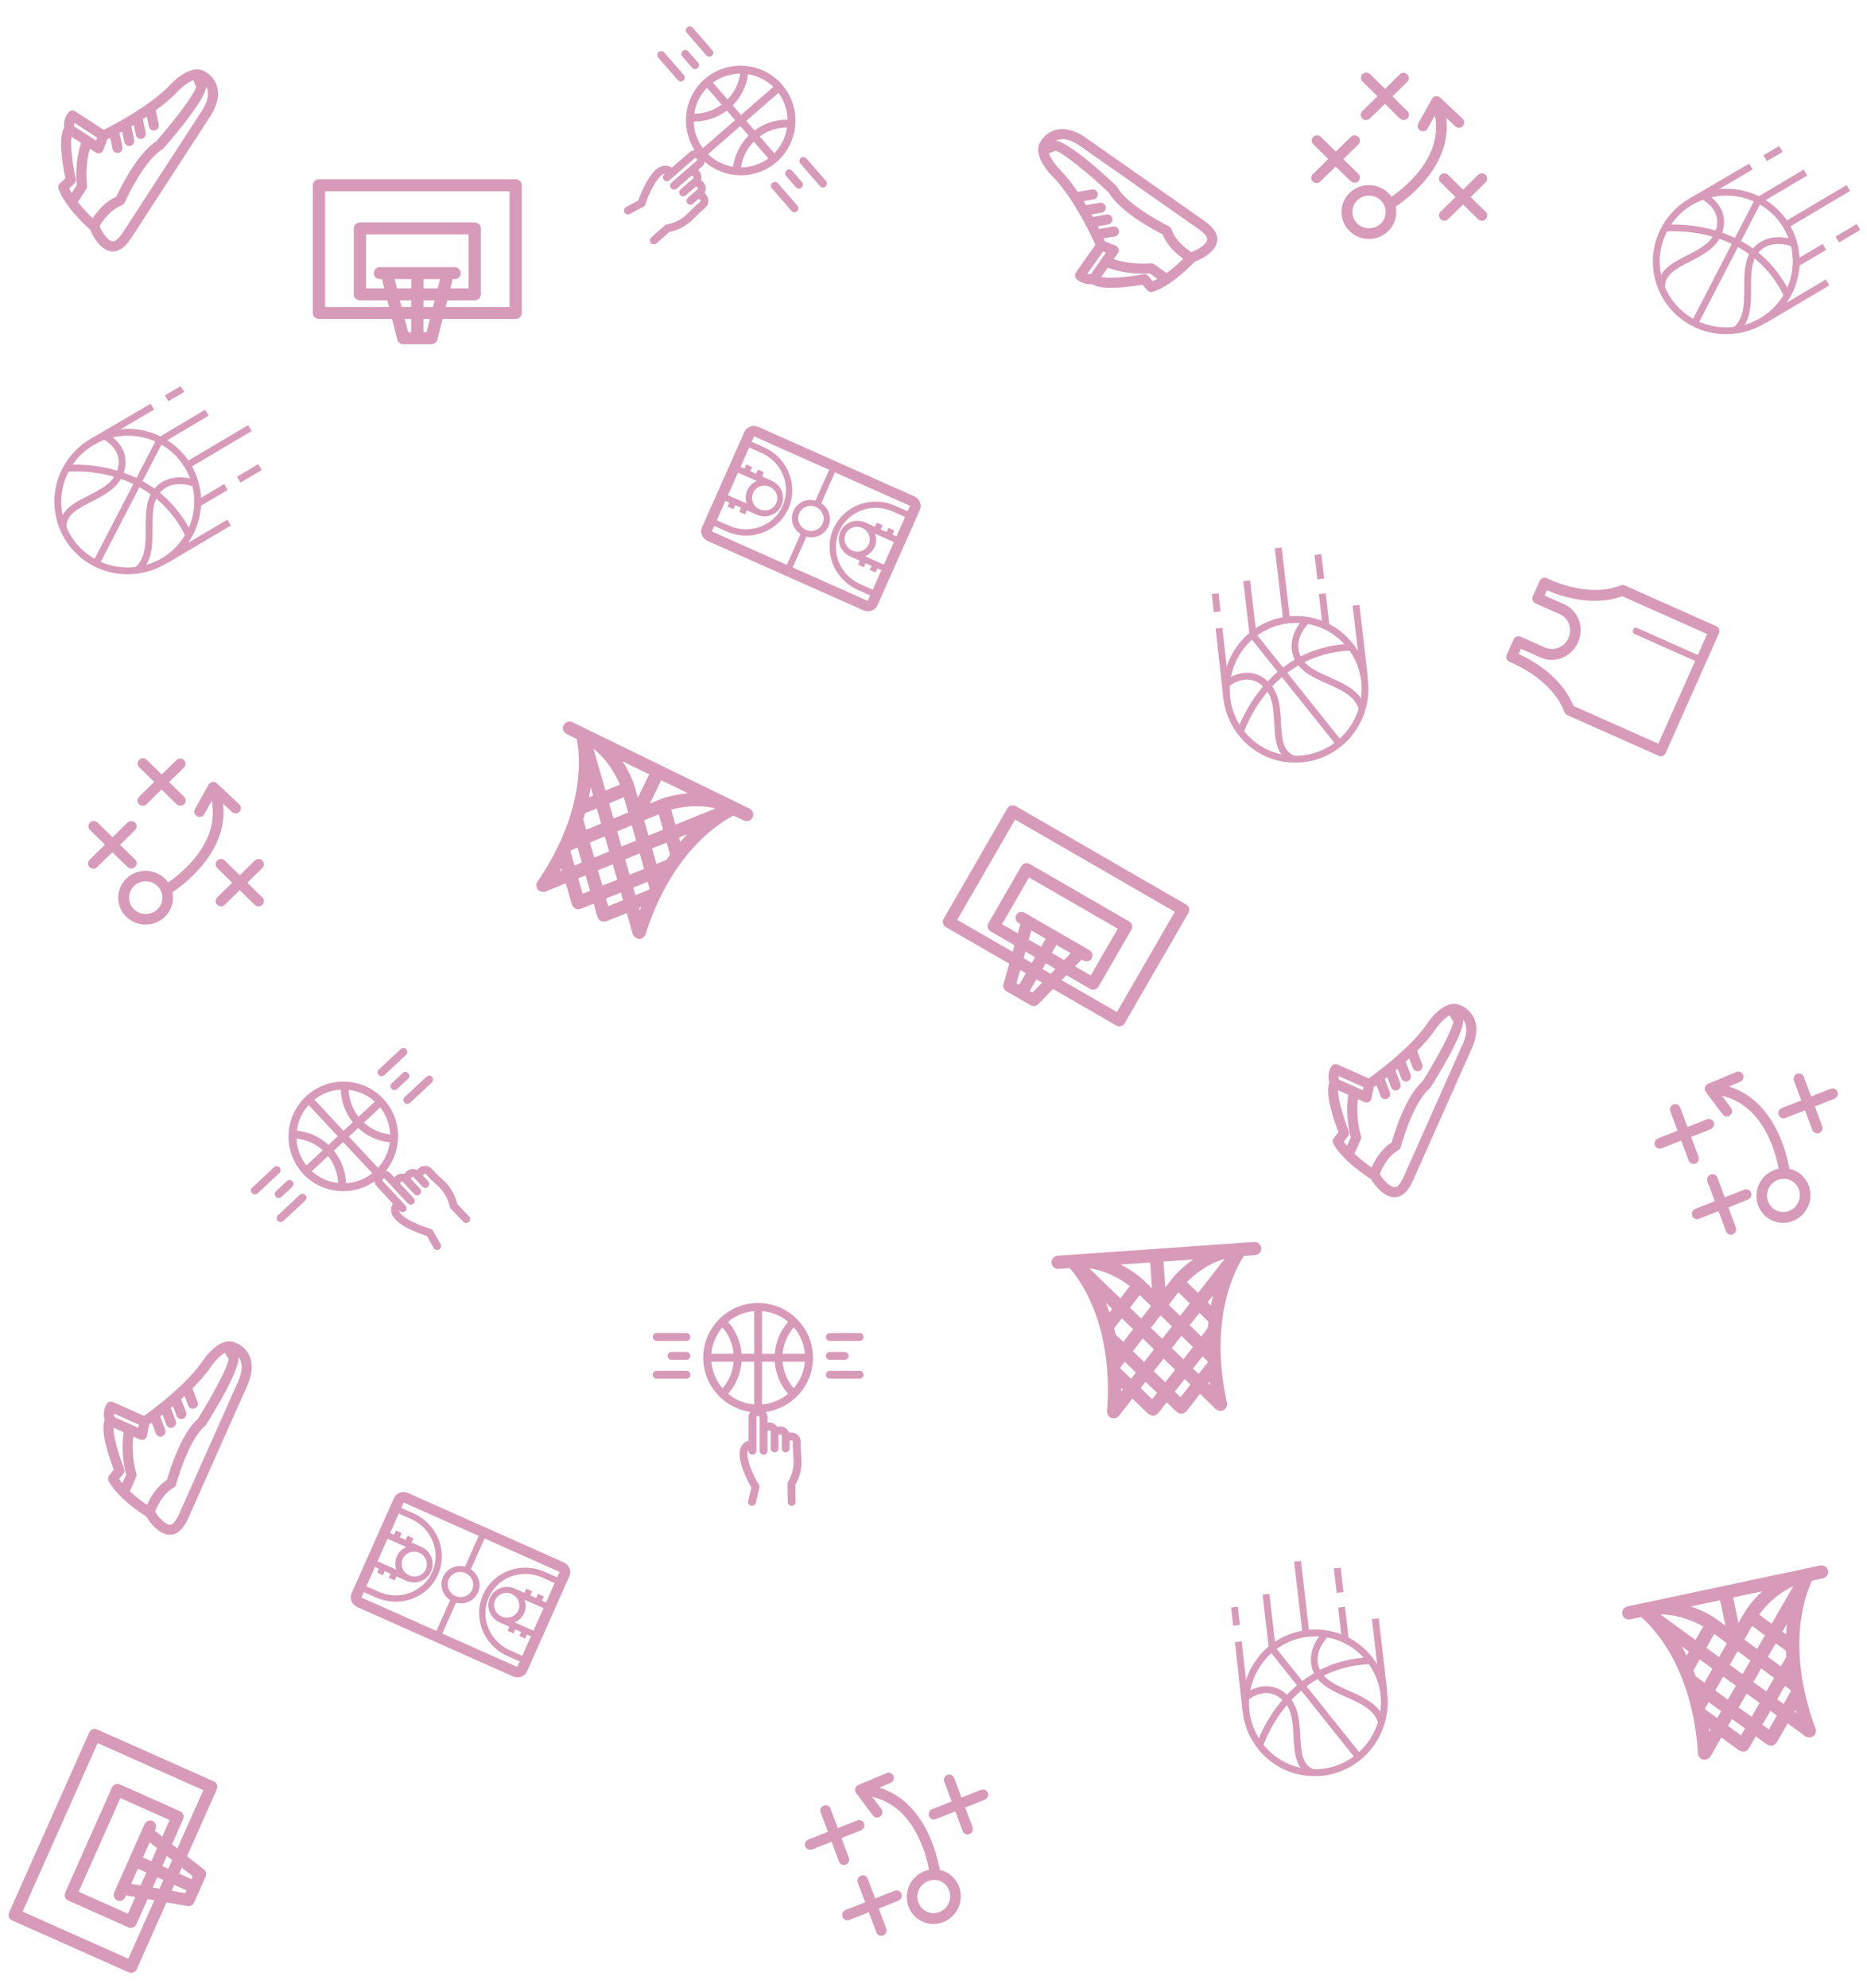 <?xml version="1.0" encoding="UTF-8"?>
<svg width="387px" height="412px" viewBox="0 0 387 412" version="1.1" xmlns="http://www.w3.org/2000/svg" xmlns:xlink="http://www.w3.org/1999/xlink">
    <title>pattern-basket</title>
    <g id="web" stroke="none" stroke-width="1" fill="none" fill-rule="evenodd" opacity="0.399">
        <g id="pattern-basket" fill="#9B054F" fill-rule="nonzero">
            <g id="Group-2">
                <g id="noun_176878_cc" transform="translate(146.19, 31.496) rotate(49) translate(-146.19, -31.496) translate(124.19, 9.996)">
                    <path d="M36.749,8.194 L42.925,8.194 C43.378,8.194 43.744,7.828 43.744,7.376 C43.744,6.924 43.378,6.559 42.925,6.559 L36.749,6.559 C36.296,6.559 35.93,6.924 35.93,7.376 C35.93,7.827 36.296,8.194 36.749,8.194 Z" id="Shape"></path>
                    <path d="M36.749,12.106 L39.837,12.106 C40.29,12.106 40.657,11.74 40.657,11.288 C40.657,10.836 40.29,10.471 39.837,10.471 L36.749,10.471 C36.296,10.471 35.93,10.836 35.93,11.288 C35.93,11.74 36.296,12.106 36.749,12.106 Z" id="Shape"></path>
                    <path d="M42.925,14.384 L36.749,14.384 C36.296,14.384 35.93,14.75 35.93,15.201 C35.93,15.653 36.296,16.018 36.749,16.018 L42.925,16.018 C43.378,16.018 43.744,15.652 43.744,15.201 C43.744,14.75 43.378,14.384 42.925,14.384 Z" id="Shape"></path>
                    <path d="M7.032,6.559 L0.856,6.559 C0.403,6.559 0.037,6.924 0.037,7.376 C0.037,7.828 0.403,8.194 0.856,8.194 L7.032,8.194 C7.485,8.194 7.851,7.828 7.851,7.376 C7.851,6.924 7.485,6.559 7.032,6.559 Z" id="Shape"></path>
                    <path d="M7.032,10.471 L3.944,10.471 C3.491,10.471 3.124,10.836 3.124,11.288 C3.124,11.74 3.491,12.106 3.944,12.106 L7.032,12.106 C7.485,12.106 7.851,11.74 7.851,11.288 C7.851,10.836 7.485,10.471 7.032,10.471 Z" id="Shape"></path>
                    <path d="M7.032,14.384 L0.856,14.384 C0.403,14.384 0.037,14.75 0.037,15.201 C0.037,15.653 0.403,16.018 0.856,16.018 L7.032,16.018 C7.485,16.018 7.851,15.652 7.851,15.201 C7.851,14.75 7.485,14.384 7.032,14.384 Z" id="Shape"></path>
                    <path d="M33.266,11.682 C33.266,5.425 28.163,0.334 21.891,0.334 C15.618,0.334 10.516,5.425 10.516,11.682 C10.516,17.39 14.766,22.114 20.272,22.902 C20.043,23.206 19.906,23.576 19.906,23.977 L19.906,28.866 C19.164,29.089 18.608,29.55 18.31,30.236 C17.263,32.646 19.743,37.275 20.487,38.571 L19.827,41.364 C19.723,41.804 19.996,42.244 20.437,42.348 C20.5,42.363 20.563,42.37 20.625,42.37 C20.997,42.37 21.333,42.116 21.422,41.74 L22.157,38.629 C22.206,38.422 22.172,38.204 22.063,38.021 C20.863,36.024 19.191,32.319 19.813,30.886 C19.836,30.833 19.868,30.778 19.905,30.725 L19.905,30.953 C19.905,31.404 20.272,31.77 20.725,31.77 C21.178,31.77 21.544,31.404 21.544,30.953 L21.544,23.977 C21.544,23.869 21.679,23.748 21.872,23.748 C22.065,23.748 22.2,23.869 22.2,23.977 L22.2,26.951 L22.2,28.762 L22.2,30.952 C22.2,31.403 22.567,31.77 23.019,31.77 C23.472,31.77 23.838,31.403 23.838,30.952 L23.838,28.762 L23.838,26.951 C23.838,26.843 23.973,26.722 24.167,26.722 C24.359,26.722 24.494,26.842 24.494,26.951 L24.494,27.778 L24.494,29.633 L24.494,30.461 C24.494,30.912 24.86,31.278 25.314,31.278 C25.765,31.278 26.132,30.912 26.132,30.461 L26.132,29.633 L26.132,27.778 C26.132,27.67 26.267,27.548 26.46,27.548 C26.653,27.548 26.788,27.669 26.788,27.778 L26.788,29.032 L26.788,30.372 L26.788,30.461 C26.788,30.912 27.154,31.278 27.607,31.278 C28.06,31.278 28.426,30.912 28.426,30.461 L28.426,30.372 L28.426,29.032 C28.426,28.923 28.56,28.803 28.754,28.803 C28.947,28.803 29.082,28.923 29.082,29.032 L29.082,30.372 C29.082,30.388 29.082,30.405 29.083,30.422 L29.204,32.383 C29.206,32.411 29.209,32.439 29.213,32.466 C29.217,32.491 29.595,34.907 28.093,37.363 C28.013,37.495 27.971,37.646 27.973,37.8 L28.022,41.561 C28.027,42.01 28.393,42.368 28.841,42.368 C28.845,42.368 28.849,42.368 28.851,42.368 C29.303,42.363 29.666,41.992 29.66,41.541 L29.615,38.008 C31.188,35.28 30.893,32.646 30.837,32.247 L30.72,30.346 L30.72,29.032 C30.72,28.004 29.837,27.168 28.753,27.168 C28.605,27.168 28.463,27.186 28.324,27.215 C28.071,26.463 27.335,25.913 26.459,25.913 C26.246,25.913 26.046,25.953 25.854,26.013 C25.512,25.461 24.886,25.086 24.165,25.086 C24.052,25.086 23.944,25.1 23.837,25.117 L23.837,23.976 C23.837,23.576 23.701,23.208 23.475,22.905 C28.999,22.132 33.266,17.401 33.266,11.682 Z M12.196,12.5 L16.812,12.5 C16.647,14.538 15.849,16.448 14.515,18.005 C13.216,16.498 12.372,14.594 12.196,12.5 Z M14.494,5.383 C15.83,6.932 16.635,8.831 16.809,10.865 L12.196,10.865 C12.371,8.782 13.206,6.886 14.494,5.383 Z M31.585,10.865 L26.972,10.865 C27.146,8.831 27.95,6.931 29.288,5.383 C30.575,6.886 31.41,8.782 31.585,10.865 Z M25.334,10.865 L22.71,10.865 L22.71,2.01 C24.76,2.182 26.632,2.986 28.125,4.231 C26.485,6.091 25.514,8.396 25.334,10.865 Z M21.071,10.865 L18.447,10.865 C18.267,8.397 17.296,6.091 15.656,4.231 C17.149,2.985 19.021,2.182 21.071,2.01 L21.071,10.865 L21.071,10.865 Z M18.45,12.5 L21.071,12.5 L21.071,21.354 C19.032,21.183 17.169,20.388 15.68,19.155 C17.315,17.287 18.28,14.971 18.45,12.5 Z M22.71,12.5 L25.33,12.5 C25.502,14.971 26.466,17.287 28.101,19.155 C26.612,20.389 24.749,21.183 22.71,21.354 L22.71,12.5 Z M26.969,12.5 L31.585,12.5 C31.409,14.594 30.565,16.498 29.266,18.005 C27.931,16.448 27.134,14.538 26.969,12.5 Z" id="Shape"></path>
                </g>
                <g id="noun_176878_cc-copy" transform="translate(135.254, 269.652)">
                    <path d="M36.749,8.194 L42.925,8.194 C43.378,8.194 43.744,7.828 43.744,7.376 C43.744,6.924 43.378,6.559 42.925,6.559 L36.749,6.559 C36.296,6.559 35.93,6.924 35.93,7.376 C35.93,7.827 36.296,8.194 36.749,8.194 Z" id="Shape"></path>
                    <path d="M36.749,12.106 L39.837,12.106 C40.29,12.106 40.657,11.74 40.657,11.288 C40.657,10.836 40.29,10.471 39.837,10.471 L36.749,10.471 C36.296,10.471 35.93,10.836 35.93,11.288 C35.93,11.74 36.296,12.106 36.749,12.106 Z" id="Shape"></path>
                    <path d="M42.925,14.384 L36.749,14.384 C36.296,14.384 35.93,14.75 35.93,15.201 C35.93,15.653 36.296,16.018 36.749,16.018 L42.925,16.018 C43.378,16.018 43.744,15.652 43.744,15.201 C43.744,14.75 43.378,14.384 42.925,14.384 Z" id="Shape"></path>
                    <path d="M7.032,6.559 L0.856,6.559 C0.403,6.559 0.037,6.924 0.037,7.376 C0.037,7.828 0.403,8.194 0.856,8.194 L7.032,8.194 C7.485,8.194 7.851,7.828 7.851,7.376 C7.851,6.924 7.485,6.559 7.032,6.559 Z" id="Shape"></path>
                    <path d="M7.032,10.471 L3.944,10.471 C3.491,10.471 3.124,10.836 3.124,11.288 C3.124,11.74 3.491,12.106 3.944,12.106 L7.032,12.106 C7.485,12.106 7.851,11.74 7.851,11.288 C7.851,10.836 7.485,10.471 7.032,10.471 Z" id="Shape"></path>
                    <path d="M7.032,14.384 L0.856,14.384 C0.403,14.384 0.037,14.75 0.037,15.201 C0.037,15.653 0.403,16.018 0.856,16.018 L7.032,16.018 C7.485,16.018 7.851,15.652 7.851,15.201 C7.851,14.75 7.485,14.384 7.032,14.384 Z" id="Shape"></path>
                    <path d="M33.266,11.682 C33.266,5.425 28.163,0.334 21.891,0.334 C15.618,0.334 10.516,5.425 10.516,11.682 C10.516,17.39 14.766,22.114 20.272,22.902 C20.043,23.206 19.906,23.576 19.906,23.977 L19.906,28.866 C19.164,29.089 18.608,29.55 18.31,30.236 C17.263,32.646 19.743,37.275 20.487,38.571 L19.827,41.364 C19.723,41.804 19.996,42.244 20.437,42.348 C20.5,42.363 20.563,42.37 20.625,42.37 C20.997,42.37 21.333,42.116 21.422,41.74 L22.157,38.629 C22.206,38.422 22.172,38.204 22.063,38.021 C20.863,36.024 19.191,32.319 19.813,30.886 C19.836,30.833 19.868,30.778 19.905,30.725 L19.905,30.953 C19.905,31.404 20.272,31.77 20.725,31.77 C21.178,31.77 21.544,31.404 21.544,30.953 L21.544,23.977 C21.544,23.869 21.679,23.748 21.872,23.748 C22.065,23.748 22.2,23.869 22.2,23.977 L22.2,26.951 L22.2,28.762 L22.2,30.952 C22.2,31.403 22.567,31.77 23.019,31.77 C23.472,31.77 23.838,31.403 23.838,30.952 L23.838,28.762 L23.838,26.951 C23.838,26.843 23.973,26.722 24.167,26.722 C24.359,26.722 24.494,26.842 24.494,26.951 L24.494,27.778 L24.494,29.633 L24.494,30.461 C24.494,30.912 24.86,31.278 25.314,31.278 C25.765,31.278 26.132,30.912 26.132,30.461 L26.132,29.633 L26.132,27.778 C26.132,27.67 26.267,27.548 26.46,27.548 C26.653,27.548 26.788,27.669 26.788,27.778 L26.788,29.032 L26.788,30.372 L26.788,30.461 C26.788,30.912 27.154,31.278 27.607,31.278 C28.06,31.278 28.426,30.912 28.426,30.461 L28.426,30.372 L28.426,29.032 C28.426,28.923 28.56,28.803 28.754,28.803 C28.947,28.803 29.082,28.923 29.082,29.032 L29.082,30.372 C29.082,30.388 29.082,30.405 29.083,30.422 L29.204,32.383 C29.206,32.411 29.209,32.439 29.213,32.466 C29.217,32.491 29.595,34.907 28.093,37.363 C28.013,37.495 27.971,37.646 27.973,37.8 L28.022,41.561 C28.027,42.01 28.393,42.368 28.841,42.368 C28.845,42.368 28.849,42.368 28.851,42.368 C29.303,42.363 29.666,41.992 29.66,41.541 L29.615,38.008 C31.188,35.28 30.893,32.646 30.837,32.247 L30.72,30.346 L30.72,29.032 C30.72,28.004 29.837,27.168 28.753,27.168 C28.605,27.168 28.463,27.186 28.324,27.215 C28.071,26.463 27.335,25.913 26.459,25.913 C26.246,25.913 26.046,25.953 25.854,26.013 C25.512,25.461 24.886,25.086 24.165,25.086 C24.052,25.086 23.944,25.1 23.837,25.117 L23.837,23.976 C23.837,23.576 23.701,23.208 23.475,22.905 C28.999,22.132 33.266,17.401 33.266,11.682 Z M12.196,12.5 L16.812,12.5 C16.647,14.538 15.849,16.448 14.515,18.005 C13.216,16.498 12.372,14.594 12.196,12.5 Z M14.494,5.383 C15.83,6.932 16.635,8.831 16.809,10.865 L12.196,10.865 C12.371,8.782 13.206,6.886 14.494,5.383 Z M31.585,10.865 L26.972,10.865 C27.146,8.831 27.95,6.931 29.288,5.383 C30.575,6.886 31.41,8.782 31.585,10.865 Z M25.334,10.865 L22.71,10.865 L22.71,2.01 C24.76,2.182 26.632,2.986 28.125,4.231 C26.485,6.091 25.514,8.396 25.334,10.865 Z M21.071,10.865 L18.447,10.865 C18.267,8.397 17.296,6.091 15.656,4.231 C17.149,2.985 19.021,2.182 21.071,2.01 L21.071,10.865 L21.071,10.865 Z M18.45,12.5 L21.071,12.5 L21.071,21.354 C19.032,21.183 17.169,20.388 15.68,19.155 C17.315,17.287 18.28,14.971 18.45,12.5 Z M22.71,12.5 L25.33,12.5 C25.502,14.971 26.466,17.287 28.101,19.155 C26.612,20.389 24.749,21.183 22.71,21.354 L22.71,12.5 Z M26.969,12.5 L31.585,12.5 C31.409,14.594 30.565,16.498 29.266,18.005 C27.931,16.448 27.134,14.538 26.969,12.5 Z" id="Shape"></path>
                </g>
                <g id="noun_176878_cc-copy-3" transform="translate(77.941, 242.579) rotate(-43) translate(-77.941, -242.579) translate(55.941, 221.079)">
                    <path d="M36.749,8.194 L42.925,8.194 C43.378,8.194 43.744,7.828 43.744,7.376 C43.744,6.924 43.378,6.559 42.925,6.559 L36.749,6.559 C36.296,6.559 35.93,6.924 35.93,7.376 C35.93,7.827 36.296,8.194 36.749,8.194 Z" id="Shape"></path>
                    <path d="M36.749,12.106 L39.837,12.106 C40.29,12.106 40.657,11.74 40.657,11.288 C40.657,10.836 40.29,10.471 39.837,10.471 L36.749,10.471 C36.296,10.471 35.93,10.836 35.93,11.288 C35.93,11.74 36.296,12.106 36.749,12.106 Z" id="Shape"></path>
                    <path d="M42.925,14.384 L36.749,14.384 C36.296,14.384 35.93,14.75 35.93,15.201 C35.93,15.653 36.296,16.018 36.749,16.018 L42.925,16.018 C43.378,16.018 43.744,15.652 43.744,15.201 C43.744,14.75 43.378,14.384 42.925,14.384 Z" id="Shape"></path>
                    <path d="M7.032,6.559 L0.856,6.559 C0.403,6.559 0.037,6.924 0.037,7.376 C0.037,7.828 0.403,8.194 0.856,8.194 L7.032,8.194 C7.485,8.194 7.851,7.828 7.851,7.376 C7.851,6.924 7.485,6.559 7.032,6.559 Z" id="Shape"></path>
                    <path d="M7.032,10.471 L3.944,10.471 C3.491,10.471 3.124,10.836 3.124,11.288 C3.124,11.74 3.491,12.106 3.944,12.106 L7.032,12.106 C7.485,12.106 7.851,11.74 7.851,11.288 C7.851,10.836 7.485,10.471 7.032,10.471 Z" id="Shape"></path>
                    <path d="M7.032,14.384 L0.856,14.384 C0.403,14.384 0.037,14.75 0.037,15.201 C0.037,15.653 0.403,16.018 0.856,16.018 L7.032,16.018 C7.485,16.018 7.851,15.652 7.851,15.201 C7.851,14.75 7.485,14.384 7.032,14.384 Z" id="Shape"></path>
                    <path d="M33.266,11.682 C33.266,5.425 28.163,0.334 21.891,0.334 C15.618,0.334 10.516,5.425 10.516,11.682 C10.516,17.39 14.766,22.114 20.272,22.902 C20.043,23.206 19.906,23.576 19.906,23.977 L19.906,28.866 C19.164,29.089 18.608,29.55 18.31,30.236 C17.263,32.646 19.743,37.275 20.487,38.571 L19.827,41.364 C19.723,41.804 19.996,42.244 20.437,42.348 C20.5,42.363 20.563,42.37 20.625,42.37 C20.997,42.37 21.333,42.116 21.422,41.74 L22.157,38.629 C22.206,38.422 22.172,38.204 22.063,38.021 C20.863,36.024 19.191,32.319 19.813,30.886 C19.836,30.833 19.868,30.778 19.905,30.725 L19.905,30.953 C19.905,31.404 20.272,31.77 20.725,31.77 C21.178,31.77 21.544,31.404 21.544,30.953 L21.544,23.977 C21.544,23.869 21.679,23.748 21.872,23.748 C22.065,23.748 22.2,23.869 22.2,23.977 L22.2,26.951 L22.2,28.762 L22.2,30.952 C22.2,31.403 22.567,31.77 23.019,31.77 C23.472,31.77 23.838,31.403 23.838,30.952 L23.838,28.762 L23.838,26.951 C23.838,26.843 23.973,26.722 24.167,26.722 C24.359,26.722 24.494,26.842 24.494,26.951 L24.494,27.778 L24.494,29.633 L24.494,30.461 C24.494,30.912 24.86,31.278 25.314,31.278 C25.765,31.278 26.132,30.912 26.132,30.461 L26.132,29.633 L26.132,27.778 C26.132,27.67 26.267,27.548 26.46,27.548 C26.653,27.548 26.788,27.669 26.788,27.778 L26.788,29.032 L26.788,30.372 L26.788,30.461 C26.788,30.912 27.154,31.278 27.607,31.278 C28.06,31.278 28.426,30.912 28.426,30.461 L28.426,30.372 L28.426,29.032 C28.426,28.923 28.56,28.803 28.754,28.803 C28.947,28.803 29.082,28.923 29.082,29.032 L29.082,30.372 C29.082,30.388 29.082,30.405 29.083,30.422 L29.204,32.383 C29.206,32.411 29.209,32.439 29.213,32.466 C29.217,32.491 29.595,34.907 28.093,37.363 C28.013,37.495 27.971,37.646 27.973,37.8 L28.022,41.561 C28.027,42.01 28.393,42.368 28.841,42.368 C28.845,42.368 28.849,42.368 28.851,42.368 C29.303,42.363 29.666,41.992 29.66,41.541 L29.615,38.008 C31.188,35.28 30.893,32.646 30.837,32.247 L30.72,30.346 L30.72,29.032 C30.72,28.004 29.837,27.168 28.753,27.168 C28.605,27.168 28.463,27.186 28.324,27.215 C28.071,26.463 27.335,25.913 26.459,25.913 C26.246,25.913 26.046,25.953 25.854,26.013 C25.512,25.461 24.886,25.086 24.165,25.086 C24.052,25.086 23.944,25.1 23.837,25.117 L23.837,23.976 C23.837,23.576 23.701,23.208 23.475,22.905 C28.999,22.132 33.266,17.401 33.266,11.682 Z M12.196,12.5 L16.812,12.5 C16.647,14.538 15.849,16.448 14.515,18.005 C13.216,16.498 12.372,14.594 12.196,12.5 Z M14.494,5.383 C15.83,6.932 16.635,8.831 16.809,10.865 L12.196,10.865 C12.371,8.782 13.206,6.886 14.494,5.383 Z M31.585,10.865 L26.972,10.865 C27.146,8.831 27.95,6.931 29.288,5.383 C30.575,6.886 31.41,8.782 31.585,10.865 Z M25.334,10.865 L22.71,10.865 L22.71,2.01 C24.76,2.182 26.632,2.986 28.125,4.231 C26.485,6.091 25.514,8.396 25.334,10.865 Z M21.071,10.865 L18.447,10.865 C18.267,8.397 17.296,6.091 15.656,4.231 C17.149,2.985 19.021,2.182 21.071,2.01 L21.071,10.865 L21.071,10.865 Z M18.45,12.5 L21.071,12.5 L21.071,21.354 C19.032,21.183 17.169,20.388 15.68,19.155 C17.315,17.287 18.28,14.971 18.45,12.5 Z M22.71,12.5 L25.33,12.5 C25.502,14.971 26.466,17.287 28.101,19.155 C26.612,20.389 24.749,21.183 22.71,21.354 L22.71,12.5 Z M26.969,12.5 L31.585,12.5 C31.409,14.594 30.565,16.498 29.266,18.005 C27.931,16.448 27.134,14.538 26.969,12.5 Z" id="Shape"></path>
                </g>
                <g id="noun_176873_cc" transform="translate(64.607, 36.816)">
                    <path d="M42.279,0.326 L1.502,0.326 C0.798,0.326 0.228,0.882 0.228,1.568 L0.228,28.035 C0.228,28.72 0.798,29.277 1.502,29.277 L16.659,29.277 L17.725,33.476 C17.779,33.792 17.954,34.065 18.203,34.253 C18.205,34.254 18.207,34.256 18.208,34.257 C18.256,34.293 18.306,34.324 18.359,34.353 C18.374,34.361 18.388,34.368 18.403,34.376 C18.449,34.399 18.496,34.42 18.545,34.437 C18.573,34.447 18.603,34.455 18.632,34.464 C18.672,34.475 18.711,34.486 18.753,34.493 C18.825,34.506 18.898,34.514 18.973,34.515 C18.975,34.515 18.976,34.516 18.978,34.516 L18.979,34.516 C18.981,34.516 18.983,34.516 18.985,34.516 C18.986,34.516 18.988,34.516 18.989,34.516 L24.804,34.516 C24.805,34.516 24.806,34.515 24.806,34.515 C24.809,34.515 24.811,34.516 24.813,34.516 C24.896,34.516 24.976,34.506 25.056,34.491 C25.062,34.489 25.069,34.488 25.075,34.486 C25.15,34.471 25.221,34.448 25.291,34.421 C25.298,34.418 25.304,34.415 25.311,34.412 C25.666,34.264 25.949,33.965 26.048,33.572 L27.139,29.277 L42.279,29.277 C42.983,29.277 43.554,28.721 43.554,28.035 L43.554,1.568 C43.553,0.882 42.983,0.326 42.279,0.326 Z M23.173,22.933 L23.173,21.022 L26.609,21.022 L26.124,22.933 L23.173,22.933 Z M25.493,25.416 L25.144,26.793 L23.173,26.793 L23.173,25.416 L25.493,25.416 Z M29.235,21.022 L29.632,21.022 C30.335,21.022 30.906,20.466 30.906,19.78 C30.906,19.094 30.336,18.538 29.632,18.538 L14.149,18.538 C13.445,18.538 12.875,19.094 12.875,19.78 C12.875,20.466 13.445,21.022 14.149,21.022 L14.563,21.022 L15.048,22.933 L11.272,22.933 L11.272,11.751 L32.51,11.751 L32.51,22.933 L28.749,22.933 L29.235,21.022 Z M17.189,21.022 L20.624,21.022 L20.624,22.933 L17.674,22.933 L17.189,21.022 Z M20.624,25.416 L20.624,26.793 L18.654,26.793 L18.304,25.416 L20.624,25.416 Z M20.624,29.277 L20.624,32.032 L19.984,32.032 L19.284,29.277 L20.624,29.277 Z M23.814,32.032 L23.173,32.032 L23.173,29.277 L24.513,29.277 L23.814,32.032 Z M41.005,26.793 L27.769,26.793 L28.119,25.416 L33.784,25.416 C34.488,25.416 35.059,24.86 35.059,24.174 L35.059,10.509 C35.059,9.823 34.488,9.267 33.784,9.267 L9.998,9.267 C9.294,9.267 8.723,9.823 8.723,10.509 L8.723,24.175 C8.723,24.86 9.294,25.417 9.998,25.417 L15.679,25.417 L16.028,26.794 L2.777,26.794 L2.777,2.81 L41.005,2.81 L41.005,26.793 Z" id="Shape"></path>
                </g>
                <g id="noun_176873_cc-copy-2" transform="translate(219.715, 192.155) rotate(30) translate(-219.715, -192.155) translate(197.715, 174.655)">
                    <path d="M42.279,0.326 L1.502,0.326 C0.798,0.326 0.228,0.882 0.228,1.568 L0.228,28.035 C0.228,28.72 0.798,29.277 1.502,29.277 L16.659,29.277 L17.725,33.476 C17.779,33.792 17.954,34.065 18.203,34.253 C18.205,34.254 18.207,34.256 18.208,34.257 C18.256,34.293 18.306,34.324 18.359,34.353 C18.374,34.361 18.388,34.368 18.403,34.376 C18.449,34.399 18.496,34.42 18.545,34.437 C18.573,34.447 18.603,34.455 18.632,34.464 C18.672,34.475 18.711,34.486 18.753,34.493 C18.825,34.506 18.898,34.514 18.973,34.515 C18.975,34.515 18.976,34.516 18.978,34.516 L18.979,34.516 C18.981,34.516 18.983,34.516 18.985,34.516 C18.986,34.516 18.988,34.516 18.989,34.516 L24.804,34.516 C24.805,34.516 24.806,34.515 24.806,34.515 C24.809,34.515 24.811,34.516 24.813,34.516 C24.896,34.516 24.976,34.506 25.056,34.491 C25.062,34.489 25.069,34.488 25.075,34.486 C25.15,34.471 25.221,34.448 25.291,34.421 C25.298,34.418 25.304,34.415 25.311,34.412 C25.666,34.264 25.949,33.965 26.048,33.572 L27.139,29.277 L42.279,29.277 C42.983,29.277 43.554,28.721 43.554,28.035 L43.554,1.568 C43.553,0.882 42.983,0.326 42.279,0.326 Z M23.173,22.933 L23.173,21.022 L26.609,21.022 L26.124,22.933 L23.173,22.933 Z M25.493,25.416 L25.144,26.793 L23.173,26.793 L23.173,25.416 L25.493,25.416 Z M29.235,21.022 L29.632,21.022 C30.335,21.022 30.906,20.466 30.906,19.78 C30.906,19.094 30.336,18.538 29.632,18.538 L14.149,18.538 C13.445,18.538 12.875,19.094 12.875,19.78 C12.875,20.466 13.445,21.022 14.149,21.022 L14.563,21.022 L15.048,22.933 L11.272,22.933 L11.272,11.751 L32.51,11.751 L32.51,22.933 L28.749,22.933 L29.235,21.022 Z M17.189,21.022 L20.624,21.022 L20.624,22.933 L17.674,22.933 L17.189,21.022 Z M20.624,25.416 L20.624,26.793 L18.654,26.793 L18.304,25.416 L20.624,25.416 Z M20.624,29.277 L20.624,32.032 L19.984,32.032 L19.284,29.277 L20.624,29.277 Z M23.814,32.032 L23.173,32.032 L23.173,29.277 L24.513,29.277 L23.814,32.032 Z M41.005,26.793 L27.769,26.793 L28.119,25.416 L33.784,25.416 C34.488,25.416 35.059,24.86 35.059,24.174 L35.059,10.509 C35.059,9.823 34.488,9.267 33.784,9.267 L9.998,9.267 C9.294,9.267 8.723,9.823 8.723,10.509 L8.723,24.175 C8.723,24.86 9.294,25.417 9.998,25.417 L15.679,25.417 L16.028,26.794 L2.777,26.794 L2.777,2.81 L41.005,2.81 L41.005,26.793 Z" id="Shape"></path>
                </g>
                <g id="noun_176873_cc-copy" transform="translate(25.925, 384.513) rotate(-66) translate(-25.925, -384.513) translate(3.925, 367.013)">
                    <path d="M42.279,0.326 L1.502,0.326 C0.798,0.326 0.228,0.882 0.228,1.568 L0.228,28.035 C0.228,28.72 0.798,29.277 1.502,29.277 L16.659,29.277 L17.725,33.476 C17.779,33.792 17.954,34.065 18.203,34.253 C18.205,34.254 18.207,34.256 18.208,34.257 C18.256,34.293 18.306,34.324 18.359,34.353 C18.374,34.361 18.388,34.368 18.403,34.376 C18.449,34.399 18.496,34.42 18.545,34.437 C18.573,34.447 18.603,34.455 18.632,34.464 C18.672,34.475 18.711,34.486 18.753,34.493 C18.825,34.506 18.898,34.514 18.973,34.515 C18.975,34.515 18.976,34.516 18.978,34.516 L18.979,34.516 C18.981,34.516 18.983,34.516 18.985,34.516 C18.986,34.516 18.988,34.516 18.989,34.516 L24.804,34.516 C24.805,34.516 24.806,34.515 24.806,34.515 C24.809,34.515 24.811,34.516 24.813,34.516 C24.896,34.516 24.976,34.506 25.056,34.491 C25.062,34.489 25.069,34.488 25.075,34.486 C25.15,34.471 25.221,34.448 25.291,34.421 C25.298,34.418 25.304,34.415 25.311,34.412 C25.666,34.264 25.949,33.965 26.048,33.572 L27.139,29.277 L42.279,29.277 C42.983,29.277 43.554,28.721 43.554,28.035 L43.554,1.568 C43.553,0.882 42.983,0.326 42.279,0.326 Z M23.173,22.933 L23.173,21.022 L26.609,21.022 L26.124,22.933 L23.173,22.933 Z M25.493,25.416 L25.144,26.793 L23.173,26.793 L23.173,25.416 L25.493,25.416 Z M29.235,21.022 L29.632,21.022 C30.335,21.022 30.906,20.466 30.906,19.78 C30.906,19.094 30.336,18.538 29.632,18.538 L14.149,18.538 C13.445,18.538 12.875,19.094 12.875,19.78 C12.875,20.466 13.445,21.022 14.149,21.022 L14.563,21.022 L15.048,22.933 L11.272,22.933 L11.272,11.751 L32.51,11.751 L32.51,22.933 L28.749,22.933 L29.235,21.022 Z M17.189,21.022 L20.624,21.022 L20.624,22.933 L17.674,22.933 L17.189,21.022 Z M20.624,25.416 L20.624,26.793 L18.654,26.793 L18.304,25.416 L20.624,25.416 Z M20.624,29.277 L20.624,32.032 L19.984,32.032 L19.284,29.277 L20.624,29.277 Z M23.814,32.032 L23.173,32.032 L23.173,29.277 L24.513,29.277 L23.814,32.032 Z M41.005,26.793 L27.769,26.793 L28.119,25.416 L33.784,25.416 C34.488,25.416 35.059,24.86 35.059,24.174 L35.059,10.509 C35.059,9.823 34.488,9.267 33.784,9.267 L9.998,9.267 C9.294,9.267 8.723,9.823 8.723,10.509 L8.723,24.175 C8.723,24.86 9.294,25.417 9.998,25.417 L15.679,25.417 L16.028,26.794 L2.777,26.794 L2.777,2.81 L41.005,2.81 L41.005,26.793 Z" id="Shape"></path>
                </g>
                <g id="noun_176875_cc" transform="translate(25.612, 28.932) rotate(-57) translate(-25.612, -28.932) translate(4.112, 15.932)">
                    <path d="M42.528,19.542 C42.478,15.917 36.546,14.924 35.671,14.797 C29.756,13.49 22.839,9.552 20.958,8.437 L20.958,1.388 C20.958,0.866 20.57,0.424 20.049,0.355 C19.885,0.334 19.719,0.322 19.554,0.322 C18.304,0.322 17.337,0.93 16.816,1.35 C14.326,1.387 9.838,5.628 8.219,7.241 L6.696,6.862 C6.287,6.761 5.857,6.913 5.604,7.248 C3.222,10.405 2.274,16.044 2.076,17.392 C1.088,18.725 -0.314,21.604 0.73,23.557 C0.768,23.627 0.809,23.696 0.853,23.765 C1.946,25.441 4.46,25.441 5.811,25.441 L35.694,25.441 C35.705,25.441 35.718,25.441 35.729,25.441 C38.23,25.358 40.096,24.628 41.275,23.27 C42.608,21.734 42.556,19.926 42.528,19.542 Z M35.337,16.854 C36.491,17.015 38.634,17.583 39.736,18.456 C39.376,18.85 39.073,19.314 38.872,19.659 C37.436,20.2 30.707,19.703 24.958,18.893 C20.619,16.922 12.713,17.899 10.762,18.181 C8.589,16.735 5.903,16.5 4.353,16.504 C4.566,15.372 4.934,13.72 5.496,12.1 L8.698,12.1 C8.958,12.1 9.21,12.004 9.402,11.83 C9.432,11.803 12.165,9.384 16.126,8.155 L16.126,9.652 C16.126,9.969 16.272,10.269 16.522,10.467 C16.709,10.615 16.939,10.693 17.174,10.693 C17.252,10.693 17.331,10.685 17.41,10.667 L19.728,10.135 C19.881,10.227 20.075,10.342 20.311,10.48 L18.635,12.146 C18.226,12.553 18.226,13.212 18.635,13.619 C18.84,13.822 19.108,13.924 19.376,13.924 C19.645,13.924 19.913,13.822 20.117,13.619 L22.202,11.547 C22.377,11.642 22.561,11.741 22.749,11.841 L21.173,13.407 C20.764,13.814 20.764,14.474 21.173,14.88 C21.378,15.083 21.646,15.185 21.914,15.185 C22.182,15.185 22.45,15.083 22.655,14.88 L24.699,12.849 C24.87,12.934 25.044,13.02 25.221,13.106 L23.711,14.607 C23.302,15.014 23.302,15.674 23.711,16.08 C23.916,16.284 24.184,16.385 24.452,16.385 C24.721,16.385 24.989,16.284 25.194,16.08 L27.235,14.051 C27.53,14.183 27.829,14.314 28.131,14.444 L26.636,15.93 C26.227,16.336 26.227,16.996 26.636,17.403 C26.841,17.606 27.109,17.708 27.377,17.708 C27.645,17.708 27.913,17.606 28.118,17.403 L30.236,15.298 C31.894,15.928 33.603,16.477 35.258,16.84 C35.284,16.845 35.311,16.85 35.337,16.854 Z M18.862,8.195 L18.222,8.341 L18.222,2.904 C18.382,2.785 18.601,2.645 18.862,2.543 L18.862,8.195 Z M6.894,9.059 L8.292,9.406 C8.656,9.497 9.039,9.387 9.299,9.12 C11.55,6.81 14.494,4.353 16.126,3.644 L16.126,5.979 C12.156,7.058 9.248,9.247 8.311,10.017 L6.358,10.017 C6.526,9.682 6.705,9.36 6.894,9.059 Z M35.676,23.358 L5.811,23.358 C4.926,23.358 3.085,23.358 2.613,22.634 C2.602,22.616 2.591,22.598 2.58,22.58 C2.125,21.728 2.959,19.684 3.783,18.603 C4.885,18.547 7.823,18.564 9.867,20.105 C10.097,20.278 10.387,20.35 10.671,20.303 C10.763,20.288 19.968,18.81 24.199,20.841 C24.296,20.887 24.4,20.919 24.506,20.934 C27.17,21.313 32.216,21.952 35.952,21.952 C37.772,21.952 39.275,21.798 40.047,21.391 C39.947,21.572 39.824,21.754 39.669,21.93 C38.887,22.812 37.543,23.293 35.676,23.358 Z" id="Shape"></path>
                </g>
                <g id="noun_176875_cc-copy" transform="translate(229.233, 46.652) rotate(-145) translate(-229.233, -46.652) translate(207.733, 33.652)">
                    <path d="M42.528,19.542 C42.478,15.917 36.546,14.924 35.671,14.797 C29.756,13.49 22.839,9.552 20.958,8.437 L20.958,1.388 C20.958,0.866 20.57,0.424 20.049,0.355 C19.885,0.334 19.719,0.322 19.554,0.322 C18.304,0.322 17.337,0.93 16.816,1.35 C14.326,1.387 9.838,5.628 8.219,7.241 L6.696,6.862 C6.287,6.761 5.857,6.913 5.604,7.248 C3.222,10.405 2.274,16.044 2.076,17.392 C1.088,18.725 -0.314,21.604 0.73,23.557 C0.768,23.627 0.809,23.696 0.853,23.765 C1.946,25.441 4.46,25.441 5.811,25.441 L35.694,25.441 C35.705,25.441 35.718,25.441 35.729,25.441 C38.23,25.358 40.096,24.628 41.275,23.27 C42.608,21.734 42.556,19.926 42.528,19.542 Z M35.337,16.854 C36.491,17.015 38.634,17.583 39.736,18.456 C39.376,18.85 39.073,19.314 38.872,19.659 C37.436,20.2 30.707,19.703 24.958,18.893 C20.619,16.922 12.713,17.899 10.762,18.181 C8.589,16.735 5.903,16.5 4.353,16.504 C4.566,15.372 4.934,13.72 5.496,12.1 L8.698,12.1 C8.958,12.1 9.21,12.004 9.402,11.83 C9.432,11.803 12.165,9.384 16.126,8.155 L16.126,9.652 C16.126,9.969 16.272,10.269 16.522,10.467 C16.709,10.615 16.939,10.693 17.174,10.693 C17.252,10.693 17.331,10.685 17.41,10.667 L19.728,10.135 C19.881,10.227 20.075,10.342 20.311,10.48 L18.635,12.146 C18.226,12.553 18.226,13.212 18.635,13.619 C18.84,13.822 19.108,13.924 19.376,13.924 C19.645,13.924 19.913,13.822 20.117,13.619 L22.202,11.547 C22.377,11.642 22.561,11.741 22.749,11.841 L21.173,13.407 C20.764,13.814 20.764,14.474 21.173,14.88 C21.378,15.083 21.646,15.185 21.914,15.185 C22.182,15.185 22.45,15.083 22.655,14.88 L24.699,12.849 C24.87,12.934 25.044,13.02 25.221,13.106 L23.711,14.607 C23.302,15.014 23.302,15.674 23.711,16.08 C23.916,16.284 24.184,16.385 24.452,16.385 C24.721,16.385 24.989,16.284 25.194,16.08 L27.235,14.051 C27.53,14.183 27.829,14.314 28.131,14.444 L26.636,15.93 C26.227,16.336 26.227,16.996 26.636,17.403 C26.841,17.606 27.109,17.708 27.377,17.708 C27.645,17.708 27.913,17.606 28.118,17.403 L30.236,15.298 C31.894,15.928 33.603,16.477 35.258,16.84 C35.284,16.845 35.311,16.85 35.337,16.854 Z M18.862,8.195 L18.222,8.341 L18.222,2.904 C18.382,2.785 18.601,2.645 18.862,2.543 L18.862,8.195 Z M6.894,9.059 L8.292,9.406 C8.656,9.497 9.039,9.387 9.299,9.12 C11.55,6.81 14.494,4.353 16.126,3.644 L16.126,5.979 C12.156,7.058 9.248,9.247 8.311,10.017 L6.358,10.017 C6.526,9.682 6.705,9.36 6.894,9.059 Z M35.676,23.358 L5.811,23.358 C4.926,23.358 3.085,23.358 2.613,22.634 C2.602,22.616 2.591,22.598 2.58,22.58 C2.125,21.728 2.959,19.684 3.783,18.603 C4.885,18.547 7.823,18.564 9.867,20.105 C10.097,20.278 10.387,20.35 10.671,20.303 C10.763,20.288 19.968,18.81 24.199,20.841 C24.296,20.887 24.4,20.919 24.506,20.934 C27.17,21.313 32.216,21.952 35.952,21.952 C37.772,21.952 39.275,21.798 40.047,21.391 C39.947,21.572 39.824,21.754 39.669,21.93 C38.887,22.812 37.543,23.293 35.676,23.358 Z" id="Shape"></path>
                </g>
                <g id="noun_176875_cc-copy-4" transform="translate(34.241, 294.733) rotate(-66) translate(-34.241, -294.733) translate(12.741, 281.733)">
                    <path d="M42.528,19.542 C42.478,15.917 36.546,14.924 35.671,14.797 C29.756,13.49 22.839,9.552 20.958,8.437 L20.958,1.388 C20.958,0.866 20.57,0.424 20.049,0.355 C19.885,0.334 19.719,0.322 19.554,0.322 C18.304,0.322 17.337,0.93 16.816,1.35 C14.326,1.387 9.838,5.628 8.219,7.241 L6.696,6.862 C6.287,6.761 5.857,6.913 5.604,7.248 C3.222,10.405 2.274,16.044 2.076,17.392 C1.088,18.725 -0.314,21.604 0.73,23.557 C0.768,23.627 0.809,23.696 0.853,23.765 C1.946,25.441 4.46,25.441 5.811,25.441 L35.694,25.441 C35.705,25.441 35.718,25.441 35.729,25.441 C38.23,25.358 40.096,24.628 41.275,23.27 C42.608,21.734 42.556,19.926 42.528,19.542 Z M35.337,16.854 C36.491,17.015 38.634,17.583 39.736,18.456 C39.376,18.85 39.073,19.314 38.872,19.659 C37.436,20.2 30.707,19.703 24.958,18.893 C20.619,16.922 12.713,17.899 10.762,18.181 C8.589,16.735 5.903,16.5 4.353,16.504 C4.566,15.372 4.934,13.72 5.496,12.1 L8.698,12.1 C8.958,12.1 9.21,12.004 9.402,11.83 C9.432,11.803 12.165,9.384 16.126,8.155 L16.126,9.652 C16.126,9.969 16.272,10.269 16.522,10.467 C16.709,10.615 16.939,10.693 17.174,10.693 C17.252,10.693 17.331,10.685 17.41,10.667 L19.728,10.135 C19.881,10.227 20.075,10.342 20.311,10.48 L18.635,12.146 C18.226,12.553 18.226,13.212 18.635,13.619 C18.84,13.822 19.108,13.924 19.376,13.924 C19.645,13.924 19.913,13.822 20.117,13.619 L22.202,11.547 C22.377,11.642 22.561,11.741 22.749,11.841 L21.173,13.407 C20.764,13.814 20.764,14.474 21.173,14.88 C21.378,15.083 21.646,15.185 21.914,15.185 C22.182,15.185 22.45,15.083 22.655,14.88 L24.699,12.849 C24.87,12.934 25.044,13.02 25.221,13.106 L23.711,14.607 C23.302,15.014 23.302,15.674 23.711,16.08 C23.916,16.284 24.184,16.385 24.452,16.385 C24.721,16.385 24.989,16.284 25.194,16.08 L27.235,14.051 C27.53,14.183 27.829,14.314 28.131,14.444 L26.636,15.93 C26.227,16.336 26.227,16.996 26.636,17.403 C26.841,17.606 27.109,17.708 27.377,17.708 C27.645,17.708 27.913,17.606 28.118,17.403 L30.236,15.298 C31.894,15.928 33.603,16.477 35.258,16.84 C35.284,16.845 35.311,16.85 35.337,16.854 Z M18.862,8.195 L18.222,8.341 L18.222,2.904 C18.382,2.785 18.601,2.645 18.862,2.543 L18.862,8.195 Z M6.894,9.059 L8.292,9.406 C8.656,9.497 9.039,9.387 9.299,9.12 C11.55,6.81 14.494,4.353 16.126,3.644 L16.126,5.979 C12.156,7.058 9.248,9.247 8.311,10.017 L6.358,10.017 C6.526,9.682 6.705,9.36 6.894,9.059 Z M35.676,23.358 L5.811,23.358 C4.926,23.358 3.085,23.358 2.613,22.634 C2.602,22.616 2.591,22.598 2.58,22.58 C2.125,21.728 2.959,19.684 3.783,18.603 C4.885,18.547 7.823,18.564 9.867,20.105 C10.097,20.278 10.387,20.35 10.671,20.303 C10.763,20.288 19.968,18.81 24.199,20.841 C24.296,20.887 24.4,20.919 24.506,20.934 C27.17,21.313 32.216,21.952 35.952,21.952 C37.772,21.952 39.275,21.798 40.047,21.391 C39.947,21.572 39.824,21.754 39.669,21.93 C38.887,22.812 37.543,23.293 35.676,23.358 Z" id="Shape"></path>
                </g>
                <g id="noun_176875_cc-copy-3" transform="translate(288.093, 224.804) rotate(-66) translate(-288.093, -224.804) translate(266.593, 211.804)">
                    <path d="M42.528,19.542 C42.478,15.917 36.546,14.924 35.671,14.797 C29.756,13.49 22.839,9.552 20.958,8.437 L20.958,1.388 C20.958,0.866 20.57,0.424 20.049,0.355 C19.885,0.334 19.719,0.322 19.554,0.322 C18.304,0.322 17.337,0.93 16.816,1.35 C14.326,1.387 9.838,5.628 8.219,7.241 L6.696,6.862 C6.287,6.761 5.857,6.913 5.604,7.248 C3.222,10.405 2.274,16.044 2.076,17.392 C1.088,18.725 -0.314,21.604 0.73,23.557 C0.768,23.627 0.809,23.696 0.853,23.765 C1.946,25.441 4.46,25.441 5.811,25.441 L35.694,25.441 C35.705,25.441 35.718,25.441 35.729,25.441 C38.23,25.358 40.096,24.628 41.275,23.27 C42.608,21.734 42.556,19.926 42.528,19.542 Z M35.337,16.854 C36.491,17.015 38.634,17.583 39.736,18.456 C39.376,18.85 39.073,19.314 38.872,19.659 C37.436,20.2 30.707,19.703 24.958,18.893 C20.619,16.922 12.713,17.899 10.762,18.181 C8.589,16.735 5.903,16.5 4.353,16.504 C4.566,15.372 4.934,13.72 5.496,12.1 L8.698,12.1 C8.958,12.1 9.21,12.004 9.402,11.83 C9.432,11.803 12.165,9.384 16.126,8.155 L16.126,9.652 C16.126,9.969 16.272,10.269 16.522,10.467 C16.709,10.615 16.939,10.693 17.174,10.693 C17.252,10.693 17.331,10.685 17.41,10.667 L19.728,10.135 C19.881,10.227 20.075,10.342 20.311,10.48 L18.635,12.146 C18.226,12.553 18.226,13.212 18.635,13.619 C18.84,13.822 19.108,13.924 19.376,13.924 C19.645,13.924 19.913,13.822 20.117,13.619 L22.202,11.547 C22.377,11.642 22.561,11.741 22.749,11.841 L21.173,13.407 C20.764,13.814 20.764,14.474 21.173,14.88 C21.378,15.083 21.646,15.185 21.914,15.185 C22.182,15.185 22.45,15.083 22.655,14.88 L24.699,12.849 C24.87,12.934 25.044,13.02 25.221,13.106 L23.711,14.607 C23.302,15.014 23.302,15.674 23.711,16.08 C23.916,16.284 24.184,16.385 24.452,16.385 C24.721,16.385 24.989,16.284 25.194,16.08 L27.235,14.051 C27.53,14.183 27.829,14.314 28.131,14.444 L26.636,15.93 C26.227,16.336 26.227,16.996 26.636,17.403 C26.841,17.606 27.109,17.708 27.377,17.708 C27.645,17.708 27.913,17.606 28.118,17.403 L30.236,15.298 C31.894,15.928 33.603,16.477 35.258,16.84 C35.284,16.845 35.311,16.85 35.337,16.854 Z M18.862,8.195 L18.222,8.341 L18.222,2.904 C18.382,2.785 18.601,2.645 18.862,2.543 L18.862,8.195 Z M6.894,9.059 L8.292,9.406 C8.656,9.497 9.039,9.387 9.299,9.12 C11.55,6.81 14.494,4.353 16.126,3.644 L16.126,5.979 C12.156,7.058 9.248,9.247 8.311,10.017 L6.358,10.017 C6.526,9.682 6.705,9.36 6.894,9.059 Z M35.676,23.358 L5.811,23.358 C4.926,23.358 3.085,23.358 2.613,22.634 C2.602,22.616 2.591,22.598 2.58,22.58 C2.125,21.728 2.959,19.684 3.783,18.603 C4.885,18.547 7.823,18.564 9.867,20.105 C10.097,20.278 10.387,20.35 10.671,20.303 C10.763,20.288 19.968,18.81 24.199,20.841 C24.296,20.887 24.4,20.919 24.506,20.934 C27.17,21.313 32.216,21.952 35.952,21.952 C37.772,21.952 39.275,21.798 40.047,21.391 C39.947,21.572 39.824,21.754 39.669,21.93 C38.887,22.812 37.543,23.293 35.676,23.358 Z" id="Shape"></path>
                </g>
                <g id="noun_176877_cc" transform="translate(129.445, 174.373) rotate(26) translate(-129.445, -174.373) translate(107.445, 156.873)">
                    <path d="M42.298,0 L38.954,0 L38.923,0 L21.891,0 L4.858,0 L4.827,0 L1.483,0 C0.717,0 0.096,0.613 0.096,1.369 C0.096,2.125 0.717,2.738 1.483,2.738 L3.787,2.738 C5.441,4.864 12.108,14.738 9.429,32.871 C9.349,33.413 9.675,34.038 10.16,34.284 C10.688,34.553 11.363,34.391 11.803,34.016 C12.032,33.82 12.214,33.547 12.421,33.327 C13.082,32.626 13.705,31.888 14.354,31.177 C14.525,30.99 14.693,30.801 14.863,30.614 C15.238,31.03 15.612,31.449 15.989,31.863 C16.553,32.484 17.099,33.121 17.669,33.735 C17.991,34.081 18.404,34.421 18.9,34.452 C19.62,34.498 20.072,33.882 20.501,33.417 C20.891,32.993 21.272,32.561 21.656,32.132 C21.664,32.122 21.821,31.954 21.89,31.875 C21.959,31.954 22.116,32.122 22.125,32.132 C22.508,32.561 22.889,32.993 23.28,33.417 C23.708,33.882 24.16,34.497 24.881,34.452 C25.377,34.421 25.789,34.081 26.111,33.735 C26.682,33.121 27.227,32.484 27.791,31.863 C28.169,31.449 28.542,31.03 28.917,30.614 C29.086,30.801 29.256,30.99 29.426,31.177 C30.075,31.888 30.699,32.626 31.359,33.327 C31.565,33.547 31.748,33.819 31.977,34.016 C32.417,34.391 33.092,34.553 33.62,34.284 C34.105,34.037 34.432,33.413 34.352,32.871 C31.672,14.738 38.339,4.863 39.994,2.738 L42.298,2.738 C43.064,2.738 43.685,2.125 43.685,1.369 C43.685,0.613 43.064,0 42.298,0 Z M23.278,2.738 L29.436,2.738 C26.662,4.383 25.003,6.185 24.873,6.33 C24.873,6.33 24.872,6.331 24.871,6.331 L23.278,8.103 L23.278,2.738 Z M25.907,9.316 L28.103,11.784 L25.923,14.205 L23.737,11.752 L25.907,9.316 Z M21.891,13.825 L21.897,13.818 L24.072,16.262 L21.891,18.684 L19.71,16.262 L21.884,13.819 L21.891,13.825 Z M17.857,14.205 L15.678,11.784 L17.873,9.317 L20.043,11.752 L17.857,14.205 Z M20.503,2.738 L20.503,8.103 L18.909,6.331 C18.909,6.331 18.908,6.33 18.907,6.33 C18.777,6.185 17.118,4.383 14.344,2.738 L20.503,2.738 L20.503,2.738 Z M7.819,3.055 C11.643,3.874 14.576,6.091 15.96,7.316 L13.82,9.721 L7.819,3.055 Z M11.356,12.49 C11.167,11.773 10.965,11.09 10.754,10.439 L11.975,11.795 L11.356,12.49 Z M12.306,17.103 C12.24,16.664 12.17,16.233 12.094,15.812 L13.833,13.858 L16.011,16.278 L13.799,18.761 L12.306,17.103 Z M12.662,28.935 C12.681,28.695 12.695,28.46 12.711,28.223 L13.007,28.552 L12.662,28.935 Z M14.863,26.491 L12.953,24.369 C12.918,24.33 12.877,24.3 12.839,24.266 C12.839,24.173 12.841,24.077 12.84,23.985 L13.81,22.896 L15.955,25.278 L14.863,26.491 Z M15.654,20.821 L17.865,18.336 L20.034,20.746 L17.81,23.216 L15.654,20.821 Z M18.943,31.023 L16.719,28.552 L17.818,27.332 L20.056,29.785 L18.943,31.023 Z M21.891,27.703 L19.672,25.272 L21.891,22.809 L24.109,25.272 L21.891,27.703 Z M24.838,31.023 L23.724,29.785 L25.963,27.332 L27.061,28.552 L24.838,31.023 Z M25.97,23.216 L23.746,20.746 L25.915,18.336 L28.125,20.821 L25.97,23.216 Z M28.917,26.491 L27.826,25.278 L29.972,22.896 L30.941,23.985 C30.94,24.077 30.943,24.173 30.942,24.266 C30.904,24.3 30.863,24.33 30.828,24.369 L28.917,26.491 Z M30.773,28.552 L31.07,28.223 C31.085,28.46 31.099,28.695 31.119,28.935 L30.773,28.552 Z M31.475,17.103 L29.982,18.761 L27.77,16.278 L29.949,13.858 L31.687,15.812 C31.611,16.233 31.541,16.664 31.475,17.103 Z M32.424,12.49 L31.805,11.795 L33.026,10.439 C32.816,11.09 32.614,11.773 32.424,12.49 Z M29.96,9.721 L27.82,7.315 C29.205,6.091 32.138,3.874 35.961,3.055 L29.96,9.721 Z" id="Shape"></path>
                </g>
                <g id="noun_176877_cc-copy" transform="translate(240.787, 276.246) rotate(26) translate(-240.787, -276.246) translate(212.787, 249.746)">
                    <path d="M48.298,9 L44.954,9 L44.923,9 L27.891,9 L10.858,9 L10.827,9 L7.483,9 C6.717,9 6.096,9.613 6.096,10.369 C6.096,11.125 6.717,11.738 7.483,11.738 L9.787,11.738 C11.441,13.864 18.108,23.738 15.429,41.871 C15.349,42.413 15.675,43.038 16.16,43.284 C16.688,43.553 17.363,43.391 17.803,43.016 C18.032,42.82 18.214,42.547 18.421,42.327 C19.082,41.626 19.705,40.888 20.354,40.177 C20.525,39.99 20.693,39.801 20.863,39.614 C21.238,40.03 21.612,40.449 21.989,40.863 C22.553,41.484 23.099,42.121 23.669,42.735 C23.991,43.081 24.404,43.421 24.9,43.452 C25.62,43.498 26.072,42.882 26.501,42.417 C26.891,41.993 27.272,41.561 27.656,41.132 C27.664,41.122 27.821,40.954 27.89,40.875 C27.959,40.954 28.116,41.122 28.125,41.132 C28.508,41.561 28.889,41.993 29.28,42.417 C29.708,42.882 30.16,43.497 30.881,43.452 C31.377,43.421 31.789,43.081 32.111,42.735 C32.682,42.121 33.227,41.484 33.791,40.863 C34.169,40.449 34.542,40.03 34.917,39.614 C35.086,39.801 35.256,39.99 35.426,40.177 C36.075,40.888 36.699,41.626 37.359,42.327 C37.565,42.547 37.748,42.819 37.977,43.016 C38.417,43.391 39.092,43.553 39.62,43.284 C40.105,43.037 40.432,42.413 40.352,41.871 C37.672,23.738 44.339,13.863 45.994,11.738 L48.298,11.738 C49.064,11.738 49.685,11.125 49.685,10.369 C49.685,9.613 49.064,9 48.298,9 Z M29.278,11.738 L35.436,11.738 C32.662,13.383 31.003,15.185 30.873,15.33 C30.873,15.33 30.872,15.331 30.871,15.331 L29.278,17.103 L29.278,11.738 Z M31.907,18.316 L34.103,20.784 L31.923,23.205 L29.737,20.752 L31.907,18.316 Z M27.891,22.825 L27.897,22.818 L30.072,25.262 L27.891,27.684 L25.71,25.262 L27.884,22.819 L27.891,22.825 Z M23.857,23.205 L21.678,20.784 L23.873,18.317 L26.043,20.752 L23.857,23.205 Z M26.503,11.738 L26.503,17.103 L24.909,15.331 C24.909,15.331 24.908,15.33 24.907,15.33 C24.777,15.185 23.118,13.383 20.344,11.738 L26.503,11.738 L26.503,11.738 Z M13.819,12.055 C17.643,12.874 20.576,15.091 21.96,16.316 L19.82,18.721 L13.819,12.055 Z M17.356,21.49 C17.167,20.773 16.965,20.09 16.754,19.439 L17.975,20.795 L17.356,21.49 Z M18.306,26.103 C18.24,25.664 18.17,25.233 18.094,24.812 L19.833,22.858 L22.011,25.278 L19.799,27.761 L18.306,26.103 Z M18.662,37.935 C18.681,37.695 18.695,37.46 18.711,37.223 L19.007,37.552 L18.662,37.935 Z M20.863,35.491 L18.953,33.369 C18.918,33.33 18.877,33.3 18.839,33.266 C18.839,33.173 18.841,33.077 18.84,32.985 L19.81,31.896 L21.955,34.278 L20.863,35.491 Z M21.654,29.821 L23.865,27.336 L26.034,29.746 L23.81,32.216 L21.654,29.821 Z M24.943,40.023 L22.719,37.552 L23.818,36.332 L26.056,38.785 L24.943,40.023 Z M27.891,36.703 L25.672,34.272 L27.891,31.809 L30.109,34.272 L27.891,36.703 Z M30.838,40.023 L29.724,38.785 L31.963,36.332 L33.061,37.552 L30.838,40.023 Z M31.97,32.216 L29.746,29.746 L31.915,27.336 L34.125,29.821 L31.97,32.216 Z M34.917,35.491 L33.826,34.278 L35.972,31.896 L36.941,32.985 C36.94,33.077 36.943,33.173 36.942,33.266 C36.904,33.3 36.863,33.33 36.828,33.369 L34.917,35.491 Z M36.773,37.552 L37.07,37.223 C37.085,37.46 37.099,37.695 37.119,37.935 L36.773,37.552 Z M37.475,26.103 L35.982,27.761 L33.77,25.278 L35.949,22.858 L37.687,24.812 C37.611,25.233 37.541,25.664 37.475,26.103 Z M38.424,21.49 L37.805,20.795 L39.026,19.439 C38.816,20.09 38.614,20.773 38.424,21.49 Z M35.96,18.721 L33.82,16.315 C35.205,15.091 38.138,12.874 41.961,12.055 L35.96,18.721 Z" id="Shape" transform="translate(27.89, 26.227) rotate(-30) translate(-27.89, -26.227) "></path>
                </g>
                <g id="noun_176877_cc-copy-2" transform="translate(361.158, 345.692) rotate(-12) translate(-361.158, -345.692) translate(339.158, 328.192)">
                    <path d="M42.202,5.68434189e-14 L38.859,5.68434189e-14 L38.828,5.68434189e-14 L21.795,5.68434189e-14 L4.763,5.68434189e-14 L4.731,5.68434189e-14 L1.388,5.68434189e-14 C0.621,5.68434189e-14 -2.84217094e-14,0.613 -2.84217094e-14,1.369 C-2.84217094e-14,2.125 0.621,2.738 1.388,2.738 L3.691,2.738 C5.346,4.864 12.013,14.738 9.334,32.871 C9.253,33.413 9.58,34.038 10.065,34.284 C10.593,34.553 11.268,34.391 11.707,34.016 C11.936,33.82 12.119,33.547 12.326,33.327 C12.986,32.626 13.61,31.888 14.259,31.177 C14.429,30.99 14.598,30.801 14.767,30.614 C15.142,31.03 15.517,31.449 15.894,31.863 C16.457,32.484 17.003,33.121 17.574,33.735 C17.896,34.081 18.308,34.421 18.804,34.452 C19.525,34.498 19.977,33.882 20.405,33.417 C20.796,32.993 21.177,32.561 21.56,32.132 C21.569,32.122 21.726,31.954 21.794,31.875 C21.864,31.954 22.021,32.122 22.029,32.132 C22.412,32.561 22.794,32.993 23.184,33.417 C23.613,33.882 24.065,34.497 24.785,34.452 C25.281,34.421 25.693,34.081 26.015,33.735 C26.587,33.121 27.131,32.484 27.695,31.863 C28.073,31.449 28.447,31.03 28.821,30.614 C28.991,30.801 29.16,30.99 29.33,31.177 C29.979,31.888 30.603,32.626 31.264,33.327 C31.47,33.547 31.653,33.819 31.882,34.016 C32.321,34.391 32.997,34.553 33.525,34.284 C34.01,34.037 34.336,33.413 34.256,32.871 C31.576,14.738 38.244,4.863 39.899,2.738 L42.202,2.738 C42.968,2.738 43.589,2.125 43.589,1.369 C43.589,0.613 42.968,5.68434189e-14 42.202,5.68434189e-14 Z M23.182,2.738 L29.34,2.738 C26.567,4.383 24.908,6.185 24.778,6.33 C24.777,6.33 24.776,6.331 24.775,6.331 L23.182,8.103 L23.182,2.738 Z M25.811,9.316 L28.007,11.784 L25.828,14.205 L23.642,11.752 L25.811,9.316 Z M21.795,13.825 L21.801,13.818 L23.976,16.262 L21.795,18.684 L19.614,16.262 L21.789,13.819 L21.795,13.825 Z M17.762,14.205 L15.582,11.784 L17.777,9.317 L19.947,11.752 L17.762,14.205 Z M20.407,2.738 L20.407,8.103 L18.813,6.331 C18.813,6.331 18.812,6.33 18.812,6.33 C18.681,6.185 17.023,4.383 14.249,2.738 L20.407,2.738 L20.407,2.738 Z M7.723,3.055 C11.547,3.874 14.48,6.091 15.864,7.316 L13.724,9.721 L7.723,3.055 Z M11.261,12.49 C11.071,11.773 10.869,11.09 10.658,10.439 L11.879,11.795 L11.261,12.49 Z M12.21,17.103 C12.144,16.664 12.074,16.233 11.998,15.812 L13.737,13.858 L15.915,16.278 L13.703,18.761 L12.21,17.103 Z M12.567,28.935 C12.585,28.695 12.6,28.46 12.615,28.223 L12.911,28.552 L12.567,28.935 Z M14.768,26.491 L12.857,24.369 C12.822,24.33 12.782,24.3 12.743,24.266 C12.743,24.173 12.746,24.077 12.745,23.985 L13.714,22.896 L15.859,25.278 L14.768,26.491 Z M15.559,20.821 L17.769,18.336 L19.939,20.746 L17.715,23.216 L15.559,20.821 Z M18.847,31.023 L16.623,28.552 L17.722,27.332 L19.961,29.785 L18.847,31.023 Z M21.795,27.703 L19.577,25.272 L21.795,22.809 L24.013,25.272 L21.795,27.703 Z M24.743,31.023 L23.629,29.785 L25.867,27.332 L26.966,28.552 L24.743,31.023 Z M25.874,23.216 L23.651,20.746 L25.82,18.336 L28.03,20.821 L25.874,23.216 Z M28.822,26.491 L27.73,25.278 L29.876,22.896 L30.846,23.985 C30.845,24.077 30.847,24.173 30.846,24.266 C30.808,24.3 30.768,24.33 30.732,24.369 L28.822,26.491 Z M30.678,28.552 L30.974,28.223 C30.99,28.46 31.004,28.695 31.023,28.935 L30.678,28.552 Z M31.379,17.103 L29.886,18.761 L27.674,16.278 L29.853,13.858 L31.591,15.812 C31.515,16.233 31.446,16.664 31.379,17.103 Z M32.328,12.49 L31.71,11.795 L32.93,10.439 C32.72,11.09 32.519,11.773 32.328,12.49 Z M29.864,9.721 L27.725,7.315 C29.11,6.091 32.042,3.874 35.866,3.055 L29.864,9.721 Z" id="Shape"></path>
                </g>
                <g id="noun_656028_cc-copy" transform="translate(168.207, 107.444) rotate(-66) translate(-168.207, -107.444) translate(155.207, 87.444)">
                    <path d="M23.715,0 L2.156,0 C0.965,0 0,0.99 0,2.211 L0,37.59 C0,38.811 0.965,39.801 2.156,39.801 L23.715,39.801 C24.905,39.801 25.871,38.811 25.871,37.59 L25.871,2.211 C25.871,0.99 24.905,0 23.715,0 Z M10.378,2.211 L15.492,2.211 L15.492,6.461 C14.039,5.123 11.836,5.123 10.383,6.461 L10.378,2.211 Z M12.935,6.784 C14.347,6.784 15.492,7.958 15.492,9.406 C15.492,10.855 14.347,12.029 12.935,12.029 C11.523,12.029 10.378,10.855 10.378,9.406 C10.378,7.958 11.523,6.784 12.935,6.784 L12.935,6.784 Z M4.691,2.211 L9.089,2.211 L9.089,3.096 L8.192,3.096 L8.192,4.422 L9.106,4.422 L9.106,5.749 L8.192,5.749 L8.192,7.076 L9.106,7.076 L9.106,9.406 C9.176,11.535 10.878,13.223 12.955,13.223 C15.031,13.223 16.734,11.535 16.803,9.406 L16.803,7.076 L17.752,7.076 L17.752,5.749 L16.803,5.749 L16.803,4.422 L17.752,4.422 L17.752,3.096 L16.803,3.096 L16.803,2.211 L21.201,2.211 L21.201,5.21 C21.099,9.805 17.437,13.476 12.955,13.476 C8.473,13.476 4.811,9.805 4.708,5.21 L4.691,2.211 Z M15.492,37.59 L10.378,37.59 L10.378,33.34 C11.832,34.678 14.035,34.678 15.488,33.34 L15.492,37.59 Z M12.935,33.013 C11.523,33.013 10.378,31.839 10.378,30.39 C10.378,28.942 11.523,27.768 12.935,27.768 C14.347,27.768 15.492,28.942 15.492,30.39 C15.492,31.839 14.347,33.013 12.935,33.013 L12.935,33.013 Z M21.184,37.59 L16.786,37.59 L16.786,36.679 L17.734,36.679 L17.734,35.352 L16.786,35.352 L16.786,34.025 L17.734,34.025 L17.734,32.699 L16.786,32.699 L16.786,30.395 C16.716,28.266 15.014,26.578 12.937,26.578 C10.861,26.578 9.159,28.266 9.089,30.395 L9.089,32.699 L8.192,32.699 L8.192,34.025 L9.106,34.025 L9.106,35.352 L8.192,35.352 L8.192,36.679 L9.106,36.679 L9.106,37.59 L4.691,37.59 L4.691,34.591 C4.794,29.996 8.455,26.325 12.937,26.325 C17.419,26.325 21.081,29.996 21.184,34.591 L21.184,37.59 Z M23.715,37.59 L22.477,37.59 L22.477,34.591 C22.367,29.269 18.128,25.013 12.937,25.013 C7.747,25.013 3.508,29.269 3.398,34.591 L3.398,37.59 L2.156,37.59 L2.156,20.564 L9.145,20.564 C9.453,22.465 11.056,23.86 12.935,23.86 C14.815,23.86 16.418,22.465 16.725,20.564 L23.715,20.564 L23.715,37.59 Z M10.378,19.9 C10.37,18.5 11.424,17.334 12.786,17.237 C14.148,17.14 15.349,18.146 15.53,19.534 C15.71,20.922 14.808,22.215 13.469,22.487 C12.129,22.759 10.814,21.917 10.465,20.564 C10.408,20.347 10.379,20.124 10.378,19.9 L10.378,19.9 Z M23.715,19.237 L16.725,19.237 C16.418,17.336 14.815,15.941 12.935,15.941 C11.056,15.941 9.453,17.336 9.145,19.237 L2.156,19.237 L2.156,2.211 L3.398,2.211 L3.398,5.21 C3.508,10.532 7.747,14.788 12.937,14.788 C18.128,14.788 22.367,10.532 22.477,5.21 L22.477,2.211 L23.715,2.211 L23.715,19.237 Z" id="Shape"></path>
                </g>
                <g id="noun_656028_cc-copy-2" transform="translate(95.57, 328.34) rotate(-66) translate(-95.57, -328.34) translate(82.57, 308.34)">
                    <path d="M23.715,0 L2.156,0 C0.965,0 0,0.99 0,2.211 L0,37.59 C0,38.811 0.965,39.801 2.156,39.801 L23.715,39.801 C24.905,39.801 25.871,38.811 25.871,37.59 L25.871,2.211 C25.871,0.99 24.905,0 23.715,0 Z M10.378,2.211 L15.492,2.211 L15.492,6.461 C14.039,5.123 11.836,5.123 10.383,6.461 L10.378,2.211 Z M12.935,6.784 C14.347,6.784 15.492,7.958 15.492,9.406 C15.492,10.855 14.347,12.029 12.935,12.029 C11.523,12.029 10.378,10.855 10.378,9.406 C10.378,7.958 11.523,6.784 12.935,6.784 L12.935,6.784 Z M4.691,2.211 L9.089,2.211 L9.089,3.096 L8.192,3.096 L8.192,4.422 L9.106,4.422 L9.106,5.749 L8.192,5.749 L8.192,7.076 L9.106,7.076 L9.106,9.406 C9.176,11.535 10.878,13.223 12.955,13.223 C15.031,13.223 16.734,11.535 16.803,9.406 L16.803,7.076 L17.752,7.076 L17.752,5.749 L16.803,5.749 L16.803,4.422 L17.752,4.422 L17.752,3.096 L16.803,3.096 L16.803,2.211 L21.201,2.211 L21.201,5.21 C21.099,9.805 17.437,13.476 12.955,13.476 C8.473,13.476 4.811,9.805 4.708,5.21 L4.691,2.211 Z M15.492,37.59 L10.378,37.59 L10.378,33.34 C11.832,34.678 14.035,34.678 15.488,33.34 L15.492,37.59 Z M12.935,33.013 C11.523,33.013 10.378,31.839 10.378,30.39 C10.378,28.942 11.523,27.768 12.935,27.768 C14.347,27.768 15.492,28.942 15.492,30.39 C15.492,31.839 14.347,33.013 12.935,33.013 L12.935,33.013 Z M21.184,37.59 L16.786,37.59 L16.786,36.679 L17.734,36.679 L17.734,35.352 L16.786,35.352 L16.786,34.025 L17.734,34.025 L17.734,32.699 L16.786,32.699 L16.786,30.395 C16.716,28.266 15.014,26.578 12.937,26.578 C10.861,26.578 9.159,28.266 9.089,30.395 L9.089,32.699 L8.192,32.699 L8.192,34.025 L9.106,34.025 L9.106,35.352 L8.192,35.352 L8.192,36.679 L9.106,36.679 L9.106,37.59 L4.691,37.59 L4.691,34.591 C4.794,29.996 8.455,26.325 12.937,26.325 C17.419,26.325 21.081,29.996 21.184,34.591 L21.184,37.59 Z M23.715,37.59 L22.477,37.59 L22.477,34.591 C22.367,29.269 18.128,25.013 12.937,25.013 C7.747,25.013 3.508,29.269 3.398,34.591 L3.398,37.59 L2.156,37.59 L2.156,20.564 L9.145,20.564 C9.453,22.465 11.056,23.86 12.935,23.86 C14.815,23.86 16.418,22.465 16.725,20.564 L23.715,20.564 L23.715,37.59 Z M10.378,19.9 C10.37,18.5 11.424,17.334 12.786,17.237 C14.148,17.14 15.349,18.146 15.53,19.534 C15.71,20.922 14.808,22.215 13.469,22.487 C12.129,22.759 10.814,21.917 10.465,20.564 C10.408,20.347 10.379,20.124 10.378,19.9 L10.378,19.9 Z M23.715,19.237 L16.725,19.237 C16.418,17.336 14.815,15.941 12.935,15.941 C11.056,15.941 9.453,17.336 9.145,19.237 L2.156,19.237 L2.156,2.211 L3.398,2.211 L3.398,5.21 C3.508,10.532 7.747,14.788 12.937,14.788 C18.128,14.788 22.367,10.532 22.477,5.21 L22.477,2.211 L23.715,2.211 L23.715,19.237 Z" id="Shape"></path>
                </g>
                <g id="Group" transform="translate(18, 157)">
                    <path d="M10.814,9.638 C11.022,9.843 11.305,9.958 11.599,9.958 C11.894,9.958 12.176,9.843 12.384,9.638 L15.489,6.591 L18.594,9.638 C18.875,9.913 19.284,10.021 19.667,9.92 C20.05,9.819 20.349,9.526 20.452,9.15 C20.555,8.774 20.445,8.372 20.164,8.097 L17.06,5.05 L20.164,2.002 C20.568,1.58 20.564,0.922 20.155,0.504 C19.746,0.087 19.076,0.057 18.63,0.435 L15.525,3.483 L12.42,0.435 C11.986,0.01 11.283,0.01 10.85,0.435 C10.416,0.861 10.416,1.551 10.85,1.976 L13.955,5.024 L10.85,8.071 C10.628,8.271 10.499,8.551 10.492,8.847 C10.486,9.143 10.602,9.428 10.814,9.638 Z" id="Shape"></path>
                    <path d="M33.267,25.902 L36.372,22.854 C36.653,22.579 36.762,22.178 36.66,21.802 C36.557,21.426 36.258,21.132 35.875,21.031 C35.491,20.931 35.083,21.038 34.802,21.313 L31.697,24.361 L28.592,21.313 C28.159,20.888 27.456,20.888 27.022,21.313 C26.588,21.739 26.588,22.429 27.022,22.854 L30.127,25.902 L27.022,28.949 C26.742,29.224 26.632,29.626 26.735,30.002 C26.837,30.378 27.137,30.671 27.52,30.772 C27.903,30.873 28.312,30.765 28.592,30.49 L31.697,27.443 L34.802,30.49 C35.236,30.916 35.939,30.916 36.372,30.49 C36.806,30.065 36.806,29.375 36.372,28.949 L33.267,25.902 Z" id="Shape"></path>
                    <path d="M8.428,22.637 C8.861,23.062 9.564,23.062 9.998,22.637 C10.432,22.211 10.432,21.521 9.998,21.096 L6.893,18.049 L9.998,15.001 C10.283,14.726 10.397,14.322 10.297,13.942 C10.197,13.562 9.897,13.263 9.512,13.159 C9.126,13.054 8.713,13.159 8.428,13.434 L5.323,16.481 L2.218,13.434 C1.784,13.009 1.081,13.009 0.648,13.434 C0.214,13.86 0.214,14.55 0.648,14.975 L3.753,18.022 L0.648,21.07 C0.319,21.326 0.166,21.744 0.253,22.147 C0.34,22.551 0.652,22.871 1.059,22.975 C1.466,23.079 1.897,22.948 2.173,22.637 L5.278,19.59 L8.428,22.637 Z" id="Shape"></path>
                    <path d="M28.211,9.494 L30.06,11.236 C30.503,11.652 31.205,11.637 31.628,11.203 C32.052,10.769 32.037,10.08 31.595,9.664 L26.969,5.311 L26.92,5.276 C26.881,5.243 26.839,5.212 26.796,5.185 L26.712,5.137 L26.587,5.08 L26.494,5.05 L26.352,5.024 L26.264,5.024 C26.196,5.017 26.127,5.017 26.059,5.024 L26.028,5.024 C25.953,5.035 25.878,5.054 25.807,5.08 L25.807,5.08 L25.74,5.115 C25.689,5.138 25.64,5.164 25.594,5.193 L25.527,5.246 C25.486,5.276 25.448,5.31 25.412,5.346 L25.354,5.411 C25.322,5.45 25.292,5.49 25.265,5.533 L25.234,5.576 L22.422,10.635 C22.221,10.977 22.224,11.4 22.432,11.739 C22.639,12.078 23.017,12.28 23.42,12.267 C23.822,12.254 24.186,12.027 24.369,11.675 L25.873,8.959 C26.658,12.994 25.487,16.978 22.369,20.808 C20.775,22.727 18.92,24.422 16.855,25.845 C15.2,23.487 11.993,22.743 9.437,24.125 C6.88,25.506 5.806,28.563 6.95,31.197 C8.095,33.831 11.087,35.187 13.872,34.332 C16.657,33.478 18.33,30.692 17.743,27.887 C20.404,26.098 29.444,19.241 28.211,9.494 Z M15.347,30.39 C14.67,31.86 13.03,32.658 11.428,32.296 C9.826,31.934 8.706,30.513 8.753,28.9 C8.8,27.287 9.999,25.93 11.62,25.657 C13.24,25.385 14.832,26.272 15.423,27.778 C15.763,28.621 15.742,29.562 15.365,30.39 L15.347,30.39 Z" id="Shape"></path>
                </g>
                <g id="Group" transform="translate(271.572, 14.925)">
                    <path d="M10.814,9.638 C11.022,9.843 11.305,9.958 11.599,9.958 C11.894,9.958 12.176,9.843 12.384,9.638 L15.489,6.591 L18.594,9.638 C18.875,9.913 19.284,10.021 19.667,9.92 C20.05,9.819 20.349,9.526 20.452,9.15 C20.555,8.774 20.445,8.372 20.164,8.097 L17.06,5.05 L20.164,2.002 C20.568,1.58 20.564,0.922 20.155,0.504 C19.746,0.087 19.076,0.057 18.63,0.435 L15.525,3.483 L12.42,0.435 C11.986,0.01 11.283,0.01 10.85,0.435 C10.416,0.861 10.416,1.551 10.85,1.976 L13.955,5.024 L10.85,8.071 C10.628,8.271 10.499,8.551 10.492,8.847 C10.486,9.143 10.602,9.428 10.814,9.638 Z" id="Shape"></path>
                    <path d="M33.267,25.902 L36.372,22.854 C36.653,22.579 36.762,22.178 36.66,21.802 C36.557,21.426 36.258,21.132 35.875,21.031 C35.491,20.931 35.083,21.038 34.802,21.313 L31.697,24.361 L28.592,21.313 C28.159,20.888 27.456,20.888 27.022,21.313 C26.588,21.739 26.588,22.429 27.022,22.854 L30.127,25.902 L27.022,28.949 C26.742,29.224 26.632,29.626 26.735,30.002 C26.837,30.378 27.137,30.671 27.52,30.772 C27.903,30.873 28.312,30.765 28.592,30.49 L31.697,27.443 L34.802,30.49 C35.236,30.916 35.939,30.916 36.372,30.49 C36.806,30.065 36.806,29.375 36.372,28.949 L33.267,25.902 Z" id="Shape"></path>
                    <path d="M8.428,22.637 C8.861,23.062 9.564,23.062 9.998,22.637 C10.432,22.211 10.432,21.521 9.998,21.096 L6.893,18.049 L9.998,15.001 C10.283,14.726 10.397,14.322 10.297,13.942 C10.197,13.562 9.897,13.263 9.512,13.159 C9.126,13.054 8.713,13.159 8.428,13.434 L5.323,16.481 L2.218,13.434 C1.784,13.009 1.081,13.009 0.648,13.434 C0.214,13.86 0.214,14.55 0.648,14.975 L3.753,18.022 L0.648,21.07 C0.319,21.326 0.166,21.744 0.253,22.147 C0.34,22.551 0.652,22.871 1.059,22.975 C1.466,23.079 1.897,22.948 2.173,22.637 L5.278,19.59 L8.428,22.637 Z" id="Shape"></path>
                    <path d="M28.211,9.494 L30.06,11.236 C30.503,11.652 31.205,11.637 31.628,11.203 C32.052,10.769 32.037,10.08 31.595,9.664 L26.969,5.311 L26.92,5.276 C26.881,5.243 26.839,5.212 26.796,5.185 L26.712,5.137 L26.587,5.08 L26.494,5.05 L26.352,5.024 L26.264,5.024 C26.196,5.017 26.127,5.017 26.059,5.024 L26.028,5.024 C25.953,5.035 25.878,5.054 25.807,5.08 L25.807,5.08 L25.74,5.115 C25.689,5.138 25.64,5.164 25.594,5.193 L25.527,5.246 C25.486,5.276 25.448,5.31 25.412,5.346 L25.354,5.411 C25.322,5.45 25.292,5.49 25.265,5.533 L25.234,5.576 L22.422,10.635 C22.221,10.977 22.224,11.4 22.432,11.739 C22.639,12.078 23.017,12.28 23.42,12.267 C23.822,12.254 24.186,12.027 24.369,11.675 L25.873,8.959 C26.658,12.994 25.487,16.978 22.369,20.808 C20.775,22.727 18.92,24.422 16.855,25.845 C15.2,23.487 11.993,22.743 9.437,24.125 C6.88,25.506 5.806,28.563 6.95,31.197 C8.095,33.831 11.087,35.187 13.872,34.332 C16.657,33.478 18.33,30.692 17.743,27.887 C20.404,26.098 29.444,19.241 28.211,9.494 Z M15.347,30.39 C14.67,31.86 13.03,32.658 11.428,32.296 C9.826,31.934 8.706,30.513 8.753,28.9 C8.8,27.287 9.999,25.93 11.62,25.657 C13.24,25.385 14.832,26.272 15.423,27.778 C15.763,28.621 15.742,29.562 15.365,30.39 L15.347,30.39 Z" id="Shape"></path>
                </g>
                <g id="Group" transform="translate(361.739, 237.265) rotate(-66) translate(-361.739, -237.265) translate(343.239, 219.765)">
                    <path d="M10.814,9.638 C11.022,9.843 11.305,9.958 11.599,9.958 C11.894,9.958 12.176,9.843 12.384,9.638 L15.489,6.591 L18.594,9.638 C18.875,9.913 19.284,10.021 19.667,9.92 C20.05,9.819 20.349,9.526 20.452,9.15 C20.555,8.774 20.445,8.372 20.164,8.097 L17.06,5.05 L20.164,2.002 C20.568,1.58 20.564,0.922 20.155,0.504 C19.746,0.087 19.076,0.057 18.63,0.435 L15.525,3.483 L12.42,0.435 C11.986,0.01 11.283,0.01 10.85,0.435 C10.416,0.861 10.416,1.551 10.85,1.976 L13.955,5.024 L10.85,8.071 C10.628,8.271 10.499,8.551 10.492,8.847 C10.486,9.143 10.602,9.428 10.814,9.638 Z" id="Shape"></path>
                    <path d="M33.267,25.902 L36.372,22.854 C36.653,22.579 36.762,22.178 36.66,21.802 C36.557,21.426 36.258,21.132 35.875,21.031 C35.491,20.931 35.083,21.038 34.802,21.313 L31.697,24.361 L28.592,21.313 C28.159,20.888 27.456,20.888 27.022,21.313 C26.588,21.739 26.588,22.429 27.022,22.854 L30.127,25.902 L27.022,28.949 C26.742,29.224 26.632,29.626 26.735,30.002 C26.837,30.378 27.137,30.671 27.52,30.772 C27.903,30.873 28.312,30.765 28.592,30.49 L31.697,27.443 L34.802,30.49 C35.236,30.916 35.939,30.916 36.372,30.49 C36.806,30.065 36.806,29.375 36.372,28.949 L33.267,25.902 Z" id="Shape"></path>
                    <path d="M8.428,22.637 C8.861,23.062 9.564,23.062 9.998,22.637 C10.432,22.211 10.432,21.521 9.998,21.096 L6.893,18.049 L9.998,15.001 C10.283,14.726 10.397,14.322 10.297,13.942 C10.197,13.562 9.897,13.263 9.512,13.159 C9.126,13.054 8.713,13.159 8.428,13.434 L5.323,16.481 L2.218,13.434 C1.784,13.009 1.081,13.009 0.648,13.434 C0.214,13.86 0.214,14.55 0.648,14.975 L3.753,18.022 L0.648,21.07 C0.319,21.326 0.166,21.744 0.253,22.147 C0.34,22.551 0.652,22.871 1.059,22.975 C1.466,23.079 1.897,22.948 2.173,22.637 L5.278,19.59 L8.428,22.637 Z" id="Shape"></path>
                    <path d="M28.211,9.494 L30.06,11.236 C30.503,11.652 31.205,11.637 31.628,11.203 C32.052,10.769 32.037,10.08 31.595,9.664 L26.969,5.311 L26.92,5.276 C26.881,5.243 26.839,5.212 26.796,5.185 L26.712,5.137 L26.587,5.08 L26.494,5.05 L26.352,5.024 L26.264,5.024 C26.196,5.017 26.127,5.017 26.059,5.024 L26.028,5.024 C25.953,5.035 25.878,5.054 25.807,5.08 L25.807,5.08 L25.74,5.115 C25.689,5.138 25.64,5.164 25.594,5.193 L25.527,5.246 C25.486,5.276 25.448,5.31 25.412,5.346 L25.354,5.411 C25.322,5.45 25.292,5.49 25.265,5.533 L25.234,5.576 L22.422,10.635 C22.221,10.977 22.224,11.4 22.432,11.739 C22.639,12.078 23.017,12.28 23.42,12.267 C23.822,12.254 24.186,12.027 24.369,11.675 L25.873,8.959 C26.658,12.994 25.487,16.978 22.369,20.808 C20.775,22.727 18.92,24.422 16.855,25.845 C15.2,23.487 11.993,22.743 9.437,24.125 C6.88,25.506 5.806,28.563 6.95,31.197 C8.095,33.831 11.087,35.187 13.872,34.332 C16.657,33.478 18.33,30.692 17.743,27.887 C20.404,26.098 29.444,19.241 28.211,9.494 Z M15.347,30.39 C14.67,31.86 13.03,32.658 11.428,32.296 C9.826,31.934 8.706,30.513 8.753,28.9 C8.8,27.287 9.999,25.93 11.62,25.657 C13.24,25.385 14.832,26.272 15.423,27.778 C15.763,28.621 15.742,29.562 15.365,30.39 L15.347,30.39 Z" id="Shape"></path>
                </g>
                <g id="Group" transform="translate(185.619, 382.538) rotate(-66) translate(-185.619, -382.538) translate(167.119, 365.038)">
                    <path d="M10.814,9.638 C11.022,9.843 11.305,9.958 11.599,9.958 C11.894,9.958 12.176,9.843 12.384,9.638 L15.489,6.591 L18.594,9.638 C18.875,9.913 19.284,10.021 19.667,9.92 C20.05,9.819 20.349,9.526 20.452,9.15 C20.555,8.774 20.445,8.372 20.164,8.097 L17.06,5.05 L20.164,2.002 C20.568,1.58 20.564,0.922 20.155,0.504 C19.746,0.087 19.076,0.057 18.63,0.435 L15.525,3.483 L12.42,0.435 C11.986,0.01 11.283,0.01 10.85,0.435 C10.416,0.861 10.416,1.551 10.85,1.976 L13.955,5.024 L10.85,8.071 C10.628,8.271 10.499,8.551 10.492,8.847 C10.486,9.143 10.602,9.428 10.814,9.638 Z" id="Shape"></path>
                    <path d="M33.267,25.902 L36.372,22.854 C36.653,22.579 36.762,22.178 36.66,21.802 C36.557,21.426 36.258,21.132 35.875,21.031 C35.491,20.931 35.083,21.038 34.802,21.313 L31.697,24.361 L28.592,21.313 C28.159,20.888 27.456,20.888 27.022,21.313 C26.588,21.739 26.588,22.429 27.022,22.854 L30.127,25.902 L27.022,28.949 C26.742,29.224 26.632,29.626 26.735,30.002 C26.837,30.378 27.137,30.671 27.52,30.772 C27.903,30.873 28.312,30.765 28.592,30.49 L31.697,27.443 L34.802,30.49 C35.236,30.916 35.939,30.916 36.372,30.49 C36.806,30.065 36.806,29.375 36.372,28.949 L33.267,25.902 Z" id="Shape"></path>
                    <path d="M8.428,22.637 C8.861,23.062 9.564,23.062 9.998,22.637 C10.432,22.211 10.432,21.521 9.998,21.096 L6.893,18.049 L9.998,15.001 C10.283,14.726 10.397,14.322 10.297,13.942 C10.197,13.562 9.897,13.263 9.512,13.159 C9.126,13.054 8.713,13.159 8.428,13.434 L5.323,16.481 L2.218,13.434 C1.784,13.009 1.081,13.009 0.648,13.434 C0.214,13.86 0.214,14.55 0.648,14.975 L3.753,18.022 L0.648,21.07 C0.319,21.326 0.166,21.744 0.253,22.147 C0.34,22.551 0.652,22.871 1.059,22.975 C1.466,23.079 1.897,22.948 2.173,22.637 L5.278,19.59 L8.428,22.637 Z" id="Shape"></path>
                    <path d="M28.211,9.494 L30.06,11.236 C30.503,11.652 31.205,11.637 31.628,11.203 C32.052,10.769 32.037,10.08 31.595,9.664 L26.969,5.311 L26.92,5.276 C26.881,5.243 26.839,5.212 26.796,5.185 L26.712,5.137 L26.587,5.08 L26.494,5.05 L26.352,5.024 L26.264,5.024 C26.196,5.017 26.127,5.017 26.059,5.024 L26.028,5.024 C25.953,5.035 25.878,5.054 25.807,5.08 L25.807,5.08 L25.74,5.115 C25.689,5.138 25.64,5.164 25.594,5.193 L25.527,5.246 C25.486,5.276 25.448,5.31 25.412,5.346 L25.354,5.411 C25.322,5.45 25.292,5.49 25.265,5.533 L25.234,5.576 L22.422,10.635 C22.221,10.977 22.224,11.4 22.432,11.739 C22.639,12.078 23.017,12.28 23.42,12.267 C23.822,12.254 24.186,12.027 24.369,11.675 L25.873,8.959 C26.658,12.994 25.487,16.978 22.369,20.808 C20.775,22.727 18.92,24.422 16.855,25.845 C15.2,23.487 11.993,22.743 9.437,24.125 C6.88,25.506 5.806,28.563 6.95,31.197 C8.095,33.831 11.087,35.187 13.872,34.332 C16.657,33.478 18.33,30.692 17.743,27.887 C20.404,26.098 29.444,19.241 28.211,9.494 Z M15.347,30.39 C14.67,31.86 13.03,32.658 11.428,32.296 C9.826,31.934 8.706,30.513 8.753,28.9 C8.8,27.287 9.999,25.93 11.62,25.657 C13.24,25.385 14.832,26.272 15.423,27.778 C15.763,28.621 15.742,29.562 15.365,30.39 L15.347,30.39 Z" id="Shape"></path>
                </g>
                <g id="noun_656035_cc-copy" transform="translate(333.383, 135.792) rotate(-66) translate(-333.383, -135.792) translate(318.383, 116.292)">
                    <path d="M29.294,15.945 C23.926,10.77 24.423,1.465 24.423,1.373 C24.442,1.073 24.331,0.779 24.117,0.56 C23.903,0.341 23.605,0.217 23.293,0.218 L19.828,0.218 C19.204,0.218 18.697,0.706 18.697,1.308 L18.697,6.854 C18.697,8.864 17.008,10.493 14.923,10.493 C12.839,10.493 11.149,8.864 11.149,6.854 L11.149,1.308 C11.149,1.019 11.03,0.742 10.818,0.537 C10.606,0.333 10.318,0.218 10.018,0.218 L6.558,0.218 C6.246,0.217 5.948,0.341 5.734,0.56 C5.519,0.779 5.409,1.073 5.427,1.373 C5.427,1.465 5.925,10.77 0.556,15.945 C0.344,16.15 0.226,16.428 0.226,16.717 L0.226,37.498 C0.226,38.1 0.732,38.588 1.357,38.588 L28.494,38.588 C29.118,38.588 29.625,38.1 29.625,37.498 L29.625,16.713 C29.624,16.425 29.505,16.149 29.294,15.945 Z M27.363,36.408 L22.614,36.408 L22.614,22.673 C22.614,22.312 22.31,22.019 21.936,22.019 C21.561,22.019 21.257,22.312 21.257,22.673 L21.257,36.408 L2.488,36.408 L2.488,17.153 C7.133,12.379 7.689,5.193 7.689,2.398 L8.869,2.398 L8.869,6.854 C8.869,10.068 11.572,12.673 14.905,12.673 C18.238,12.673 20.941,10.068 20.941,6.854 L20.941,2.398 L22.162,2.398 C22.162,5.193 22.718,12.379 27.363,17.153 L27.363,36.408 Z" id="Shape"></path>
                </g>
                <g id="noun_869130_cc" transform="translate(10.876, 79.602)">
                    <path d="M15.598,39.391 C8.854,39.391 3.007,35.096 1.047,28.702 C-1.389,20.754 3.16,12.328 11.187,9.916 C12.629,9.483 14.117,9.263 15.609,9.263 C22.351,9.263 28.2,13.559 30.162,19.954 C32.598,27.9 28.051,36.326 20.024,38.737 C18.581,39.171 17.091,39.391 15.598,39.391 Z M15.609,10.672 C14.256,10.672 12.908,10.871 11.6,11.264 C4.323,13.451 0.201,21.09 2.408,28.294 C4.186,34.089 9.486,37.983 15.598,37.983 C16.951,37.983 18.302,37.784 19.61,37.39 C26.887,35.204 31.009,27.564 28.801,20.362 C27.022,14.566 21.721,10.672 15.609,10.672 Z" id="Shape"></path>
                    <path d="M27.634,31.612 C20.199,16.311 3.129,18.132 2.96,18.154 L2.79,16.757 C2.965,16.735 21.031,14.774 28.915,31.002 L27.634,31.612 Z" id="Shape"></path>
                    <path d="M1.512,29.901 C1.247,26.246 4.381,24.652 7.412,23.108 C9.773,21.906 12.215,20.663 13.196,18.463 C15.275,13.8 10.687,11.496 10.491,11.4 L11.115,10.134 C13.208,11.142 16.606,14.3 14.497,19.032 C13.313,21.689 10.523,23.108 8.063,24.362 C5.202,25.818 2.733,27.076 2.932,29.8 L1.512,29.901 Z" id="Shape"></path>
                    <path d="M17.983,39.097 L17.08,38.009 C19.333,36.176 19.331,33.074 19.328,29.79 C19.327,27.089 19.324,24.297 20.709,22.226 C23.228,18.463 27.823,19.101 29.897,19.964 L29.348,21.263 C29.148,21.18 24.392,19.275 21.895,23.004 C20.746,24.72 20.749,27.182 20.75,29.787 C20.754,33.256 20.758,36.843 17.983,39.097 Z" id="Shape"></path>
                    <rect id="Rectangle-path" transform="translate(15.661, 24.356) rotate(27.367) translate(-15.661, -24.356) " x="14.949" y="10.003" width="1.424" height="28.705"></rect>
                    <polygon id="Shape" points="8.616 12.554 7.891 11.342 20.348 4.054 21.073 5.266"></polygon>
                    <polygon id="Shape" points="24.031 3.534 23.309 2.321 26.576 0.41 27.299 1.623"></polygon>
                    <rect id="Rectangle-path" transform="translate(30.082, 32.536) rotate(59.396) translate(-30.082, -32.536) " x="29.37" y="24.947" width="1.424" height="15.178"></rect>
                    <rect id="Rectangle-path" transform="translate(33.105, 22.992) rotate(59.396) translate(-33.105, -22.992) " x="32.393" y="19.677" width="1.424" height="6.63"></rect>
                    <rect id="Rectangle-path" transform="translate(40.81, 18.483) rotate(59.383) translate(-40.81, -18.483) " x="40.098" y="15.93" width="1.424" height="5.105"></rect>
                    <rect id="Rectangle-path" transform="translate(27.243, 8.735) rotate(59.362) translate(-27.243, -8.735) " x="26.532" y="3.182" width="1.423" height="11.106"></rect>
                    <rect id="Rectangle-path" transform="translate(34.46, 12.927) rotate(59.375) translate(-34.46, -12.927) " x="33.748" y="5.416" width="1.424" height="15.023"></rect>
                </g>
                <g id="noun_869130_cc-copy-3" transform="translate(342.219, 29.851)">
                    <path d="M15.598,39.391 C8.854,39.391 3.007,35.096 1.047,28.702 C-1.389,20.754 3.16,12.328 11.187,9.916 C12.629,9.483 14.117,9.263 15.609,9.263 C22.351,9.263 28.2,13.559 30.162,19.954 C32.598,27.9 28.051,36.326 20.024,38.737 C18.581,39.171 17.091,39.391 15.598,39.391 Z M15.609,10.672 C14.256,10.672 12.908,10.871 11.6,11.264 C4.323,13.451 0.201,21.09 2.408,28.294 C4.186,34.089 9.486,37.983 15.598,37.983 C16.951,37.983 18.302,37.784 19.61,37.39 C26.887,35.204 31.009,27.564 28.801,20.362 C27.022,14.566 21.721,10.672 15.609,10.672 Z" id="Shape"></path>
                    <path d="M27.634,31.612 C20.199,16.311 3.129,18.132 2.96,18.154 L2.79,16.757 C2.965,16.735 21.031,14.774 28.915,31.002 L27.634,31.612 Z" id="Shape"></path>
                    <path d="M1.512,29.901 C1.247,26.246 4.381,24.652 7.412,23.108 C9.773,21.906 12.215,20.663 13.196,18.463 C15.275,13.8 10.687,11.496 10.491,11.4 L11.115,10.134 C13.208,11.142 16.606,14.3 14.497,19.032 C13.313,21.689 10.523,23.108 8.063,24.362 C5.202,25.818 2.733,27.076 2.932,29.8 L1.512,29.901 Z" id="Shape"></path>
                    <path d="M17.983,39.097 L17.08,38.009 C19.333,36.176 19.331,33.074 19.328,29.79 C19.327,27.089 19.324,24.297 20.709,22.226 C23.228,18.463 27.823,19.101 29.897,19.964 L29.348,21.263 C29.148,21.18 24.392,19.275 21.895,23.004 C20.746,24.72 20.749,27.182 20.75,29.787 C20.754,33.256 20.758,36.843 17.983,39.097 Z" id="Shape"></path>
                    <rect id="Rectangle-path" transform="translate(15.661, 24.356) rotate(27.367) translate(-15.661, -24.356) " x="14.949" y="10.003" width="1.424" height="28.705"></rect>
                    <polygon id="Shape" points="8.616 12.554 7.891 11.342 20.348 4.054 21.073 5.266"></polygon>
                    <polygon id="Shape" points="24.031 3.534 23.309 2.321 26.576 0.41 27.299 1.623"></polygon>
                    <rect id="Rectangle-path" transform="translate(30.082, 32.536) rotate(59.396) translate(-30.082, -32.536) " x="29.37" y="24.947" width="1.424" height="15.178"></rect>
                    <rect id="Rectangle-path" transform="translate(33.105, 22.992) rotate(59.396) translate(-33.105, -22.992) " x="32.393" y="19.677" width="1.424" height="6.63"></rect>
                    <rect id="Rectangle-path" transform="translate(40.81, 18.483) rotate(59.383) translate(-40.81, -18.483) " x="40.098" y="15.93" width="1.424" height="5.105"></rect>
                    <rect id="Rectangle-path" transform="translate(27.243, 8.735) rotate(59.362) translate(-27.243, -8.735) " x="26.532" y="3.182" width="1.423" height="11.106"></rect>
                    <rect id="Rectangle-path" transform="translate(34.46, 12.927) rotate(59.375) translate(-34.46, -12.927) " x="33.748" y="5.416" width="1.424" height="15.023"></rect>
                </g>
                <g id="noun_869130_cc-copy" transform="translate(267.219, 135.233) rotate(-66) translate(-267.219, -135.233) translate(245.219, 115.233)">
                    <path d="M15.598,39.391 C8.854,39.391 3.007,35.096 1.047,28.702 C-1.389,20.754 3.16,12.328 11.187,9.916 C12.629,9.483 14.117,9.263 15.609,9.263 C22.351,9.263 28.2,13.559 30.162,19.954 C32.598,27.9 28.051,36.326 20.024,38.737 C18.581,39.171 17.091,39.391 15.598,39.391 Z M15.609,10.672 C14.256,10.672 12.908,10.871 11.6,11.264 C4.323,13.451 0.201,21.09 2.408,28.294 C4.186,34.089 9.486,37.983 15.598,37.983 C16.951,37.983 18.302,37.784 19.61,37.39 C26.887,35.204 31.009,27.564 28.801,20.362 C27.022,14.566 21.721,10.672 15.609,10.672 Z" id="Shape"></path>
                    <path d="M27.634,31.612 C20.199,16.311 3.129,18.132 2.96,18.154 L2.79,16.757 C2.965,16.735 21.031,14.774 28.915,31.002 L27.634,31.612 Z" id="Shape"></path>
                    <path d="M1.512,29.901 C1.247,26.246 4.381,24.652 7.412,23.108 C9.773,21.906 12.215,20.663 13.196,18.463 C15.275,13.8 10.687,11.496 10.491,11.4 L11.115,10.134 C13.208,11.142 16.606,14.3 14.497,19.032 C13.313,21.689 10.523,23.108 8.063,24.362 C5.202,25.818 2.733,27.076 2.932,29.8 L1.512,29.901 Z" id="Shape"></path>
                    <path d="M17.983,39.097 L17.08,38.009 C19.333,36.176 19.331,33.074 19.328,29.79 C19.327,27.089 19.324,24.297 20.709,22.226 C23.228,18.463 27.823,19.101 29.897,19.964 L29.348,21.263 C29.148,21.18 24.392,19.275 21.895,23.004 C20.746,24.72 20.749,27.182 20.75,29.787 C20.754,33.256 20.758,36.843 17.983,39.097 Z" id="Shape"></path>
                    <rect id="Rectangle-path" transform="translate(15.661, 24.356) rotate(27.367) translate(-15.661, -24.356) " x="14.949" y="10.003" width="1.424" height="28.705"></rect>
                    <polygon id="Shape" points="8.616 12.554 7.891 11.342 20.348 4.054 21.073 5.266"></polygon>
                    <polygon id="Shape" points="24.031 3.534 23.309 2.321 26.576 0.41 27.299 1.623"></polygon>
                    <rect id="Rectangle-path" transform="translate(30.082, 32.536) rotate(59.396) translate(-30.082, -32.536) " x="29.37" y="24.947" width="1.424" height="15.178"></rect>
                    <rect id="Rectangle-path" transform="translate(33.105, 22.992) rotate(59.396) translate(-33.105, -22.992) " x="32.393" y="19.677" width="1.424" height="6.63"></rect>
                    <rect id="Rectangle-path" transform="translate(40.81, 18.483) rotate(59.383) translate(-40.81, -18.483) " x="40.098" y="15.93" width="1.424" height="5.105"></rect>
                    <rect id="Rectangle-path" transform="translate(27.243, 8.735) rotate(59.362) translate(-27.243, -8.735) " x="26.532" y="3.182" width="1.423" height="11.106"></rect>
                    <rect id="Rectangle-path" transform="translate(34.46, 12.927) rotate(59.375) translate(-34.46, -12.927) " x="33.748" y="5.416" width="1.424" height="15.023"></rect>
                </g>
                <g id="noun_869130_cc-copy-2" transform="translate(271.219, 345.233) rotate(-66) translate(-271.219, -345.233) translate(249.219, 325.233)">
                    <path d="M15.598,39.391 C8.854,39.391 3.007,35.096 1.047,28.702 C-1.389,20.754 3.16,12.328 11.187,9.916 C12.629,9.483 14.117,9.263 15.609,9.263 C22.351,9.263 28.2,13.559 30.162,19.954 C32.598,27.9 28.051,36.326 20.024,38.737 C18.581,39.171 17.091,39.391 15.598,39.391 Z M15.609,10.672 C14.256,10.672 12.908,10.871 11.6,11.264 C4.323,13.451 0.201,21.09 2.408,28.294 C4.186,34.089 9.486,37.983 15.598,37.983 C16.951,37.983 18.302,37.784 19.61,37.39 C26.887,35.204 31.009,27.564 28.801,20.362 C27.022,14.566 21.721,10.672 15.609,10.672 Z" id="Shape"></path>
                    <path d="M27.634,31.612 C20.199,16.311 3.129,18.132 2.96,18.154 L2.79,16.757 C2.965,16.735 21.031,14.774 28.915,31.002 L27.634,31.612 Z" id="Shape"></path>
                    <path d="M1.512,29.901 C1.247,26.246 4.381,24.652 7.412,23.108 C9.773,21.906 12.215,20.663 13.196,18.463 C15.275,13.8 10.687,11.496 10.491,11.4 L11.115,10.134 C13.208,11.142 16.606,14.3 14.497,19.032 C13.313,21.689 10.523,23.108 8.063,24.362 C5.202,25.818 2.733,27.076 2.932,29.8 L1.512,29.901 Z" id="Shape"></path>
                    <path d="M17.983,39.097 L17.08,38.009 C19.333,36.176 19.331,33.074 19.328,29.79 C19.327,27.089 19.324,24.297 20.709,22.226 C23.228,18.463 27.823,19.101 29.897,19.964 L29.348,21.263 C29.148,21.18 24.392,19.275 21.895,23.004 C20.746,24.72 20.749,27.182 20.75,29.787 C20.754,33.256 20.758,36.843 17.983,39.097 Z" id="Shape"></path>
                    <rect id="Rectangle-path" transform="translate(15.661, 24.356) rotate(27.367) translate(-15.661, -24.356) " x="14.949" y="10.003" width="1.424" height="28.705"></rect>
                    <polygon id="Shape" points="8.616 12.554 7.891 11.342 20.348 4.054 21.073 5.266"></polygon>
                    <polygon id="Shape" points="24.031 3.534 23.309 2.321 26.576 0.41 27.299 1.623"></polygon>
                    <rect id="Rectangle-path" transform="translate(30.082, 32.536) rotate(59.396) translate(-30.082, -32.536) " x="29.37" y="24.947" width="1.424" height="15.178"></rect>
                    <rect id="Rectangle-path" transform="translate(33.105, 22.992) rotate(59.396) translate(-33.105, -22.992) " x="32.393" y="19.677" width="1.424" height="6.63"></rect>
                    <rect id="Rectangle-path" transform="translate(40.81, 18.483) rotate(59.383) translate(-40.81, -18.483) " x="40.098" y="15.93" width="1.424" height="5.105"></rect>
                    <rect id="Rectangle-path" transform="translate(27.243, 8.735) rotate(59.362) translate(-27.243, -8.735) " x="26.532" y="3.182" width="1.423" height="11.106"></rect>
                    <rect id="Rectangle-path" transform="translate(34.46, 12.927) rotate(59.375) translate(-34.46, -12.927) " x="33.748" y="5.416" width="1.424" height="15.023"></rect>
                </g>
            </g>
        </g>
    </g>
</svg>